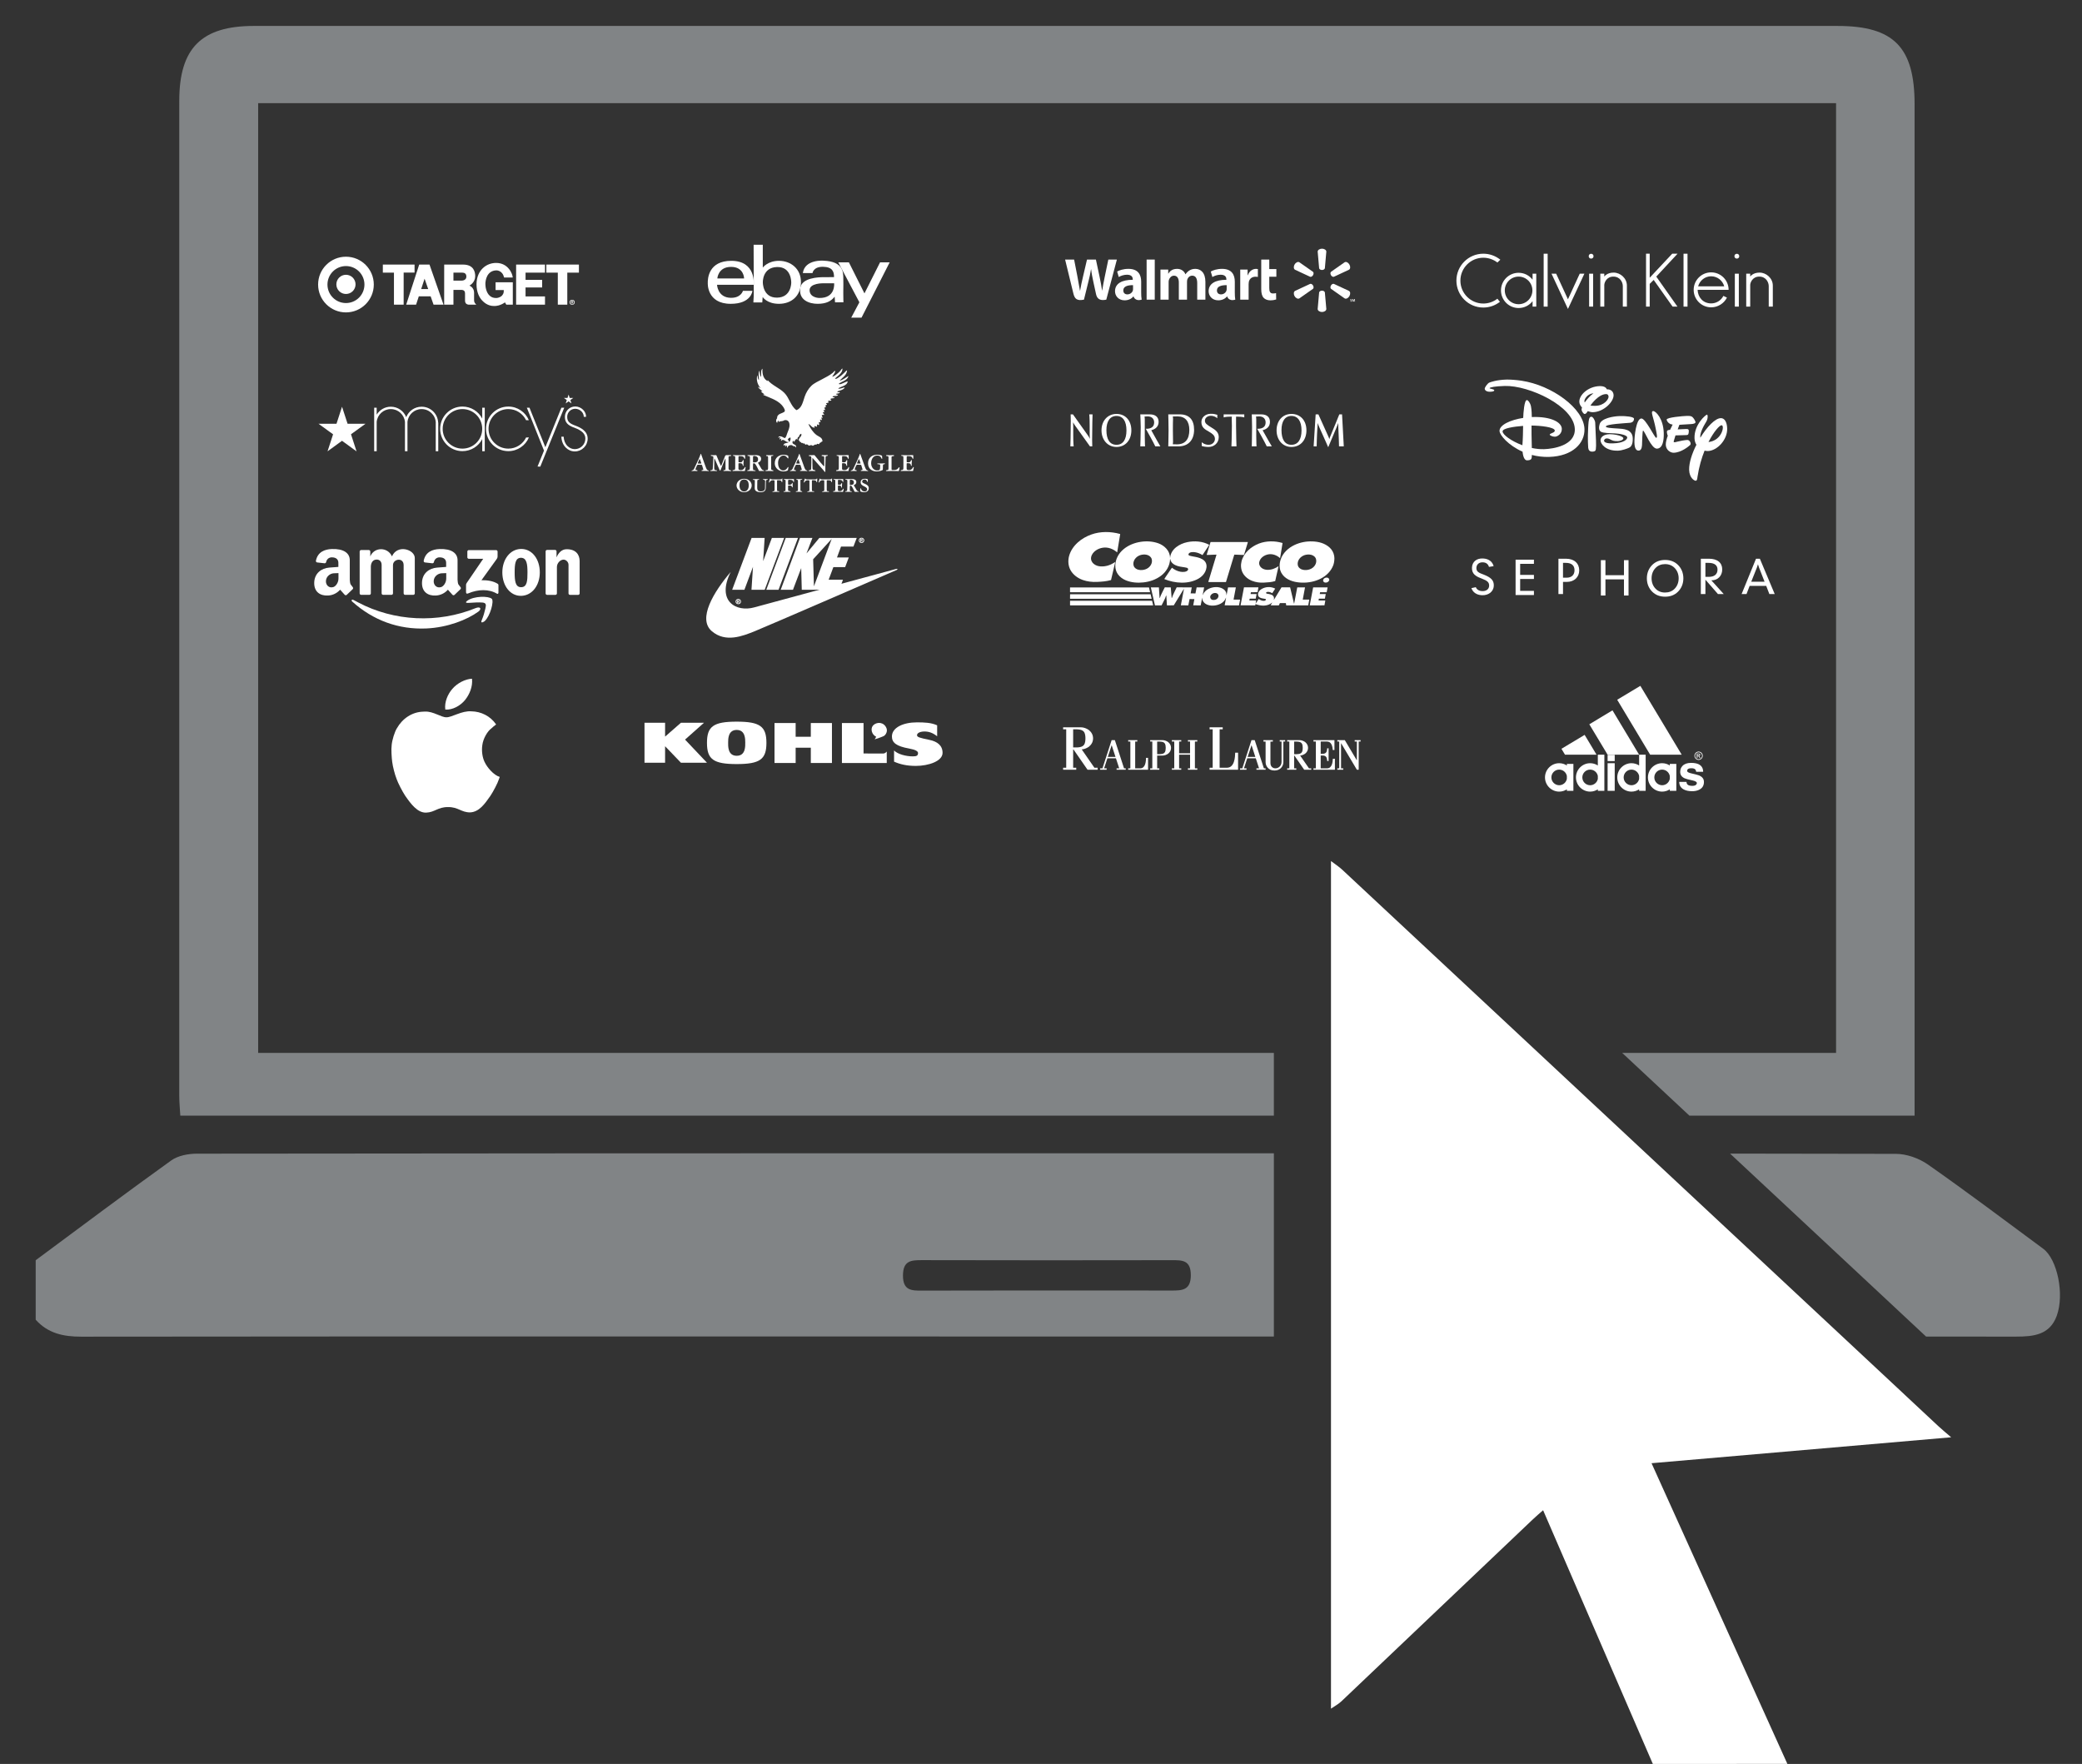 <?xml version="1.0" encoding="utf-8"?>
<!-- Generator: Adobe Illustrator 16.0.0, SVG Export Plug-In . SVG Version: 6.00 Build 0)  -->
<!DOCTYPE svg PUBLIC "-//W3C//DTD SVG 1.1//EN" "http://www.w3.org/Graphics/SVG/1.1/DTD/svg11.dtd">
<svg version="1.1" xmlns="http://www.w3.org/2000/svg" xmlns:xlink="http://www.w3.org/1999/xlink" x="0px" y="0px" width="525px"
	 height="444.765px" viewBox="0 0 525 444.765" enable-background="new 0 0 525 444.765" xml:space="preserve">
<rect x="0" y="0" width="525" height="444.765" fill="#333333" stroke="none"/>
<g id="Layer_1">
	<path fill-rule="evenodd" clip-rule="evenodd" fill="#818486" d="M321.222,265.484c-85.327,0-170.664,0-256.123,0
		c0-79.811,0-159.507,0-239.477c132.568,0,264.942,0,397.885,0c0,79.939,0,159.524,0,239.477c-17.979,0-35.953,0-53.929,0
		c5.65,5.274,11.302,10.548,16.952,15.822c18.916,0,37.84,0,56.776,0c0-2.279,0-3.929,0-5.579
		c-0.001-83.146-0.003-166.291,0.002-249.436c0.001-14.368-5.234-19.747-19.405-19.748C330.252,6.535,197.124,6.536,63.996,6.542
		c-13.203,0.001-18.788,5.621-18.789,18.85c-0.007,83.645-0.012,167.29-0.004,250.936c0,1.599,0.167,3.197,0.265,4.979
		c92.018,0,183.838,0,275.753,0V265.484z"/>
	<path fill="#FFFFFF" d="M335.622,217.11c0.959,0.731,1.987,1.389,2.864,2.207c50.14,46.783,100.265,93.582,150.395,140.373
		c0.795,0.741,1.644,1.428,3.126,2.711c-25.635,2.219-50.31,4.353-75.553,6.537c14.301,31.653,34.257,75.819,34.257,75.819
		l-33.928,0.007c0,0-13.764-31.816-27.671-63.969c-0.964,0.854-1.769,1.521-2.524,2.24c-16.102,15.309-32.193,30.625-48.311,45.917
		c-0.776,0.737-1.766,1.254-2.655,1.873C335.622,359.586,335.622,288.348,335.622,217.11z"/>
	<g>
		<path fill-rule="evenodd" clip-rule="evenodd" fill="#818486" d="M454.089,307.516l31.6,29.496c7.577,0.002,15.153,0,22.73,0.004
			c4.415,0.002,8.479-0.447,10.223-5.265c1.973-5.448,0.121-14.274-3.425-16.892c-9.646-7.121-19.221-14.344-29.041-21.216
			c-2.257-1.58-5.384-2.703-8.112-2.709c-13.937-0.028-27.873-0.047-41.81-0.064C442.198,296.419,448.145,301.967,454.089,307.516z"
			/>
		<path fill-rule="evenodd" clip-rule="evenodd" fill="#818486" d="M321.222,290.797c-22.208-0.003-44.415-0.003-66.623-0.003
			c-68.322-0.001-136.645,0.001-204.967,0.097c-2.177,0.004-4.759,0.492-6.464,1.715c-11.493,8.239-22.8,16.738-34.167,25.152
			c0,5,0,10,0,15c3.092,3.438,6.936,4.279,11.506,4.274c88.317-0.092,176.635-0.044,264.953-0.037c11.921,0.001,23.842,0,35.763,0
			V290.797z M295.463,325.401c-10.487-0.026-20.975-0.011-31.461-0.011c-10.486,0.015-20.973-0.008-31.46,0.03
			c-2.687,0.01-4.862-0.004-4.847-3.815c0.015-3.715,1.991-3.879,4.792-3.871c20.974,0.056,41.948,0.047,62.922,0.01
			c2.695-0.004,4.863-0.056,4.87,3.773C300.285,325.284,298.158,325.408,295.463,325.401z"/>
	</g>
</g>
<g id="Layer_2">
	<g>
		<g>
			<g>
				<path fill="#FFFFFF" d="M177.994,117.855c0.197,0.481,0.223,0.553,0.438,0.685c0.183,0.11,0.339,0.11,0.339,0.183
					c0,0.045-0.027,0.05-0.156,0.05c-0.223,0-0.373-0.026-0.83-0.026h-0.782c-0.059,0-0.099-0.005-0.099-0.09
					c0-0.073,0.061-0.105,0.17-0.117c0.15-0.015,0.275-0.054,0.275-0.17c0-0.065-0.041-0.144-0.067-0.234l-0.266-0.868
					c-0.013-0.047-0.032-0.067-0.175-0.067c-0.163,0-0.38-0.025-0.83-0.025c-0.164,0-0.223,0.084-0.327,0.347
					c-0.116,0.272-0.3,0.644-0.3,0.794c0,0.188,0.151,0.209,0.308,0.223c0.066,0.006,0.196,0.024,0.196,0.124
					c0,0.083-0.059,0.109-0.204,0.109c-0.077,0-0.208-0.026-0.449-0.026c-0.261,0-0.457,0.026-0.743,0.026
					c-0.066,0-0.112-0.004-0.112-0.05c0-0.112,0.183-0.085,0.346-0.183c0.131-0.078,0.229-0.191,0.287-0.313l1.116-2.387
					c0.255-0.542,0.412-1,0.562-1.397h0.08L177.994,117.855L177.994,117.855L177.994,117.855z M176.486,115.792
					c-0.012-0.031-0.038-0.031-0.052-0.031c-0.025,0-0.056,0.04-0.078,0.091l-0.357,0.81c-0.027,0.064-0.054,0.125-0.054,0.175
					c0,0.046,0.255,0.053,0.47,0.053c0.254,0,0.444,0,0.444-0.039c0-0.025-0.007-0.052-0.014-0.071L176.486,115.792L176.486,115.792
					z"/>
				<path fill="#FFFFFF" d="M181.63,117.15c0.064,0.15,0.143,0.292,0.19,0.292c0.059,0,0.169-0.312,0.103-0.155l0.848-2.14
					c0.125-0.315,0.183-0.392,0.477-0.392h1.004c0.119,0,0.13,0.027,0.13,0.098c0,0.066-0.025,0.112-0.292,0.138
					c-0.327,0.031-0.379,0.044-0.379,0.286v2.817c0,0.277,0.079,0.387,0.353,0.447c0.222,0.044,0.327,0.097,0.327,0.137
					c0,0.083-0.034,0.111-0.224,0.111c-0.163,0-0.521-0.041-0.756-0.041c-0.249,0-0.555,0.013-0.887,0.013
					c-0.079,0-0.104-0.005-0.104-0.09c0-0.085,0.077-0.119,0.254-0.13c0.234-0.022,0.268-0.099,0.268-0.177v-2.572
					c0-0.13-0.008-0.176-0.026-0.176c-0.034,0-0.098,0.132-0.189,0.366l-1.057,2.616c-0.021,0.053-0.045,0.06-0.092,0.06
					c-0.051,0-0.073-0.033-0.111-0.125l-1.124-2.573c-0.052-0.121-0.148-0.331-0.188-0.331c-0.031,0-0.031,0.038-0.031,0.066
					l-0.028,2.066c-0.007,0.641,0.059,0.753,0.282,0.779c0.357,0.038,0.417,0.051,0.417,0.149c0,0.083-0.053,0.083-0.203,0.083
					c-0.124,0-0.378-0.026-0.712-0.026c-0.286,0-0.436,0.026-0.601,0.026c-0.11,0-0.149-0.005-0.149-0.083
					c0-0.098,0.025-0.13,0.3-0.149c0.176-0.015,0.287-0.071,0.307-0.489l0.143-2.695c0.014-0.25-0.045-0.322-0.372-0.367
					c-0.26-0.041-0.275-0.072-0.275-0.15c0-0.058,0.015-0.097,0.139-0.097c0.11,0,0.372,0.039,0.542,0.039
					c0.21,0,0.372-0.027,0.438-0.027c0.261,0,0.279,0.018,0.308,0.077L181.63,117.15L181.63,117.15z"/>
				<path fill="#FFFFFF" d="M185.394,115.369c0-0.159,0-0.373-0.208-0.393c-0.333-0.032-0.36-0.057-0.36-0.129
					c0-0.079,0.027-0.092,0.132-0.092c0.281,0,0.575,0.027,1.371,0.027c0.417,0,0.86-0.027,1.42-0.027
					c0.132,0,0.145,0.013,0.145,0.542c0,0.247,0,0.398-0.098,0.398c-0.105,0-0.112-0.19-0.242-0.406
					c-0.117-0.197-0.483-0.286-1.037-0.286c-0.288,0-0.301,0.018-0.301,0.378v1.012c0,0.13,0.027,0.175,0.417,0.175
					c0.372,0,0.459-0.084,0.542-0.215c0.104-0.157,0.157-0.366,0.253-0.366c0.1,0,0.092,0.171,0.092,0.19
					c0,0.151-0.053,0.501-0.053,0.75c0,0.267,0.029,0.386,0.029,0.438c0,0.058-0.021,0.089-0.099,0.089
					c-0.078,0-0.091-0.024-0.162-0.333c-0.047-0.195-0.183-0.333-0.758-0.333c-0.241,0-0.267,0.034-0.267,0.197v1.253
					c0,0.24,0.313,0.286,0.613,0.286c0.274,0,0.364-0.045,0.496-0.118c0.455-0.254,0.455-0.652,0.605-0.652
					c0.084,0,0.084,0.064,0.084,0.124c0,0.091-0.079,0.347-0.104,0.504c-0.025,0.142-0.072,0.389-0.124,0.389
					c-0.56,0-0.809-0.025-1.062-0.025h-1.398c-0.32,0-0.412,0.025-0.464,0.025c-0.083,0-0.15-0.018-0.15-0.096
					c0-0.131,0.145-0.131,0.196-0.137c0.431-0.054,0.49-0.071,0.49-0.724L185.394,115.369L185.394,115.369z"/>
				<path fill="#FFFFFF" d="M189.107,115.284c0-0.196-0.111-0.28-0.229-0.293c-0.372-0.041-0.391-0.047-0.391-0.125
					c0-0.093,0.033-0.111,0.128-0.111c0.284,0,0.921,0.027,1.046,0.027c0.104,0,0.724-0.027,1.003-0.027
					c0.575,0,1.261,0.229,1.261,0.92c0,0.848-0.779,0.868-0.779,0.998c0,0.051,0.021,0.084,0.06,0.151l0.821,1.41
					c0.111,0.182,0.262,0.281,0.399,0.318c0.26,0.073,0.288,0.078,0.288,0.125c0,0.051-0.008,0.071-0.066,0.071h-1.156
					c-0.045,0-0.096-0.02-0.123-0.071c-0.119-0.244-0.249-0.489-0.288-0.569c-0.601-1.208-0.744-1.298-0.985-1.298
					c-0.196,0-0.221,0.025-0.221,0.541v0.724c0,0.333,0.057,0.451,0.187,0.465c0.38,0.038,0.444,0.065,0.444,0.143
					c0,0.072-0.033,0.09-0.104,0.09c-0.229,0-0.365-0.026-0.939-0.026h-0.895c-0.123,0-0.143-0.005-0.143-0.077
					c0-0.085,0.059-0.119,0.202-0.13c0.126-0.015,0.431-0.026,0.431-0.3c0-0.132,0.046-0.348,0.046-1.455L189.107,115.284
					L189.107,115.284L189.107,115.284z M189.879,116.463c0,0.126,0.031,0.138,0.116,0.138c0.58,0,1.162-0.032,1.162-0.82
					c0-0.706-0.64-0.815-1.053-0.815c-0.201,0-0.225,0.15-0.225,0.449V116.463L189.879,116.463z"/>
				<path fill="#FFFFFF" d="M193.682,115.357c0-0.27-0.046-0.354-0.313-0.367c-0.164-0.007-0.196-0.041-0.196-0.119
					c0-0.079,0.032-0.117,0.184-0.117c0.156,0,0.332,0.027,0.652,0.027c0.528,0,0.606-0.027,0.822-0.027
					c0.158,0,0.182,0.018,0.182,0.077c0,0.061-0.052,0.107-0.202,0.118c-0.331,0.026-0.358,0.066-0.358,0.314v2.872
					c0,0.337,0.118,0.351,0.353,0.404c0.137,0.031,0.215,0.051,0.215,0.156c0,0.059-0.012,0.077-0.15,0.077
					c-0.178,0-0.503-0.025-0.978-0.025c-0.375,0-0.576,0.025-0.758,0.025c-0.1,0-0.112-0.045-0.112-0.123
					c0-0.09,0.027-0.099,0.288-0.11c0.221-0.014,0.37-0.021,0.37-0.516V115.357L193.682,115.357z"/>
				<path fill="#FFFFFF" d="M195.366,116.83c0-1.592,1.252-2.167,2.225-2.167c0.503,0,1.146,0.151,1.177,0.34
					c0.014,0.084,0.039,0.443,0.039,0.502c0,0.047-0.012,0.079-0.082,0.079c-0.174,0-0.415-0.725-1.151-0.725
					c-0.696,0-1.377,0.736-1.377,1.847c0,1.689,0.992,1.913,1.295,1.913c0.85,0,1.11-0.875,1.252-0.875
					c0.045,0,0.07,0.061,0.07,0.111c0,0.071-0.088,0.516-0.118,0.65c-0.062,0.268-0.874,0.359-1.159,0.359
					C196.479,118.865,195.366,118.084,195.366,116.83L195.366,116.83z"/>
				<path fill="#FFFFFF" d="M202.824,117.855c0.198,0.481,0.223,0.553,0.439,0.685c0.181,0.11,0.338,0.11,0.338,0.183
					c0,0.045-0.025,0.05-0.157,0.05c-0.221,0-0.371-0.026-0.828-0.026h-0.782c-0.06,0-0.098-0.005-0.098-0.09
					c0-0.073,0.057-0.105,0.169-0.117c0.149-0.015,0.274-0.054,0.274-0.17c0-0.065-0.04-0.144-0.066-0.234l-0.266-0.868
					c-0.013-0.047-0.035-0.067-0.177-0.067c-0.165,0-0.378-0.025-0.829-0.025c-0.161,0-0.222,0.084-0.325,0.347
					c-0.12,0.272-0.302,0.644-0.302,0.794c0,0.188,0.151,0.209,0.307,0.223c0.065,0.006,0.196,0.024,0.196,0.124
					c0,0.083-0.059,0.109-0.201,0.109c-0.079,0-0.21-0.026-0.452-0.026c-0.259,0-0.457,0.026-0.743,0.026
					c-0.067,0-0.112-0.004-0.112-0.05c0-0.112,0.183-0.085,0.347-0.183c0.13-0.078,0.228-0.191,0.287-0.313l1.115-2.387
					c0.255-0.542,0.413-1,0.563-1.397h0.078L202.824,117.855L202.824,117.855L202.824,117.855z M201.316,115.792
					c-0.012-0.031-0.038-0.031-0.051-0.031c-0.025,0-0.059,0.04-0.078,0.091l-0.36,0.81c-0.026,0.064-0.052,0.125-0.052,0.175
					c0,0.046,0.255,0.053,0.469,0.053c0.256,0,0.445,0,0.445-0.039c0-0.025-0.006-0.052-0.014-0.071L201.316,115.792
					L201.316,115.792z"/>
				<path fill="#FFFFFF" d="M204.586,115.401c0-0.3-0.077-0.345-0.527-0.41c-0.092-0.015-0.104-0.026-0.104-0.119
					c0-0.044,0.012-0.09,0.104-0.09c0.926,0,1.068-0.009,1.318-0.027l1.579,1.931c0.482,0.588,0.712,0.77,0.802,0.861
					c0.027,0.028,0.038,0.035,0.051,0.035c0.02,0,0.035-0.014,0.035-0.027v-2.094c0-0.397-0.047-0.444-0.523-0.47
					c-0.117-0.006-0.136-0.032-0.136-0.113c0-0.077,0.019-0.135,0.169-0.135c0.151,0,0.398,0.024,0.605,0.024
					c0.353,0,0.536-0.024,0.641-0.024c0.104,0,0.149,0.024,0.149,0.104c0,0.066-0.011,0.078-0.357,0.144
					c-0.177,0.031-0.203,0.103-0.222,0.456c-0.034,0.632-0.051,1.371-0.051,2.121v1.297c0,0.105-0.035,0.132-0.074,0.132
					c-0.117,0-0.189-0.19-0.484-0.523l-2.661-2.989c-0.013-0.013-0.041-0.005-0.041,0.014v1.208c0,0.515,0.027,0.926,0.027,1.319
					c0,0.321,0.076,0.422,0.49,0.516c0.181,0.038,0.246,0.07,0.246,0.124c0,0.109-0.065,0.109-0.18,0.109
					c-0.236,0-0.465-0.026-0.708-0.026c-0.273,0-0.442,0.026-0.624,0.026c-0.111,0-0.196,0-0.196-0.096
					c0-0.071,0.077-0.125,0.267-0.137c0.242-0.022,0.353-0.06,0.359-0.419c0.007-0.36,0.044-1.343,0.044-1.422V115.401
					L204.586,115.401z"/>
			</g>
			<g>
				<path fill="#FFFFFF" d="M211.516,115.369c0-0.159,0-0.373-0.206-0.393c-0.336-0.032-0.361-0.057-0.361-0.129
					c0-0.079,0.025-0.092,0.13-0.092c0.281,0,0.573,0.027,1.373,0.027c0.417,0,0.859-0.027,1.421-0.027
					c0.131,0,0.145,0.013,0.145,0.542c0,0.247,0,0.398-0.099,0.398c-0.105,0-0.112-0.19-0.241-0.406
					c-0.118-0.197-0.483-0.286-1.039-0.286c-0.286,0-0.298,0.018-0.298,0.378v1.012c0,0.13,0.025,0.175,0.416,0.175
					c0.374,0,0.459-0.084,0.542-0.215c0.104-0.157,0.157-0.366,0.254-0.366c0.099,0,0.093,0.171,0.093,0.19
					c0,0.151-0.054,0.501-0.054,0.75c0,0.267,0.028,0.386,0.028,0.438c0,0.058-0.021,0.089-0.098,0.089
					c-0.079,0-0.092-0.024-0.164-0.333c-0.046-0.195-0.183-0.333-0.757-0.333c-0.241,0-0.269,0.034-0.269,0.197v1.253
					c0,0.24,0.314,0.286,0.615,0.286c0.274,0,0.364-0.045,0.496-0.118c0.456-0.254,0.456-0.652,0.607-0.652
					c0.084,0,0.084,0.064,0.084,0.124c0,0.091-0.079,0.347-0.104,0.504c-0.024,0.142-0.072,0.389-0.123,0.389
					c-0.562,0-0.809-0.025-1.064-0.025h-1.395c-0.32,0-0.412,0.025-0.465,0.025c-0.083,0-0.15-0.018-0.15-0.096
					c0-0.131,0.143-0.131,0.195-0.137c0.432-0.054,0.489-0.071,0.489-0.724V115.369L211.516,115.369z"/>
				<path fill="#FFFFFF" d="M218.146,117.855c0.196,0.481,0.223,0.553,0.438,0.685c0.183,0.11,0.34,0.11,0.34,0.183
					c0,0.045-0.028,0.05-0.158,0.05c-0.222,0-0.373-0.026-0.827-0.026h-0.785c-0.058,0-0.097-0.005-0.097-0.09
					c0-0.073,0.06-0.105,0.17-0.117c0.15-0.015,0.273-0.054,0.273-0.17c0-0.065-0.038-0.144-0.065-0.234l-0.268-0.868
					c-0.013-0.047-0.033-0.067-0.176-0.067c-0.163,0-0.379-0.025-0.828-0.025c-0.164,0-0.223,0.084-0.326,0.347
					c-0.118,0.272-0.301,0.644-0.301,0.794c0,0.188,0.15,0.209,0.307,0.223c0.064,0.006,0.196,0.024,0.196,0.124
					c0,0.083-0.06,0.109-0.202,0.109c-0.079,0-0.209-0.026-0.45-0.026c-0.261,0-0.458,0.026-0.746,0.026
					c-0.064,0-0.11-0.004-0.11-0.05c0-0.112,0.182-0.085,0.347-0.183c0.128-0.078,0.228-0.191,0.287-0.313l1.115-2.387
					c0.254-0.542,0.411-1,0.561-1.397h0.079L218.146,117.855L218.146,117.855L218.146,117.855z M216.641,115.792
					c-0.014-0.031-0.04-0.031-0.053-0.031c-0.026,0-0.059,0.04-0.077,0.091l-0.36,0.81c-0.026,0.064-0.053,0.125-0.053,0.175
					c0,0.046,0.255,0.053,0.472,0.053c0.252,0,0.441,0,0.441-0.039c0-0.025-0.006-0.052-0.012-0.071L216.641,115.792
					L216.641,115.792z"/>
				<path fill="#FFFFFF" d="M222.62,118.416c-0.005,0.169-0.83,0.449-1.55,0.449c-1.051,0-2.181-0.566-2.181-2.035
					c0-1.396,1.009-2.167,2.262-2.167c0.503,0,1.271,0.092,1.278,0.358c0.005,0.209,0.037,0.412,0.037,0.62
					c0,0.042-0.025,0.06-0.075,0.06c-0.057,0-0.068-0.013-0.156-0.202c-0.172-0.384-0.489-0.639-1.028-0.639
					c-0.944,0-1.538,0.828-1.538,1.964c0,1.147,0.842,1.794,1.425,1.794c0.732,0,0.856-0.072,0.856-1.107
					c0-0.334-0.017-0.426-0.316-0.445c-0.41-0.025-0.415-0.034-0.415-0.119c0-0.071,0.032-0.092,0.155-0.092h1.012
					c0.259,0,0.464-0.025,0.571-0.025c0.111,0,0.191,0,0.191,0.098c0,0.065-0.025,0.091-0.273,0.139
					c-0.18,0.03-0.23,0.084-0.235,0.403L222.62,118.416L222.62,118.416z"/>
				<path fill="#FFFFFF" d="M224.049,115.218c0-0.052-0.094-0.228-0.35-0.228c-0.227,0-0.259-0.065-0.259-0.131
					c0-0.072,0.041-0.104,0.117-0.104c0.289,0,0.575,0.027,0.863,0.027c0.287,0,0.573-0.027,0.86-0.027
					c0.137,0,0.183,0.012,0.183,0.123c0,0.047-0.041,0.098-0.144,0.113c-0.326,0.039-0.502,0.073-0.502,0.24v2.917
					c0,0.333,0.032,0.367,0.183,0.367h0.458c0.992,0,1.135-0.71,1.285-0.71c0.044,0,0.088,0.017,0.088,0.14
					c0,0.223-0.115,0.829-0.234,0.829c-0.506,0-1.416-0.026-1.878-0.026c-0.293,0-0.716,0.026-1.077,0.026
					c-0.168,0-0.234,0-0.234-0.109c0-0.104,0.203-0.112,0.419-0.149c0.2-0.034,0.221-0.068,0.221-0.785V115.218L224.049,115.218z"/>
				<path fill="#FFFFFF" d="M227.805,115.369c0-0.159,0-0.373-0.208-0.393c-0.333-0.032-0.358-0.057-0.358-0.129
					c0-0.079,0.025-0.092,0.129-0.092c0.281,0,0.577,0.027,1.373,0.027c0.416,0,0.86-0.027,1.421-0.027
					c0.13,0,0.144,0.013,0.144,0.542c0,0.247,0,0.398-0.098,0.398c-0.104,0-0.112-0.19-0.244-0.406
					c-0.117-0.197-0.481-0.286-1.035-0.286c-0.287,0-0.299,0.018-0.299,0.378v1.012c0,0.13,0.025,0.175,0.417,0.175
					c0.371,0,0.456-0.084,0.54-0.215c0.104-0.157,0.158-0.366,0.256-0.366c0.097,0,0.091,0.171,0.091,0.19
					c0,0.151-0.052,0.501-0.052,0.75c0,0.267,0.025,0.386,0.025,0.438c0,0.058-0.02,0.089-0.1,0.089
					c-0.076,0-0.088-0.024-0.161-0.333c-0.045-0.195-0.183-0.333-0.756-0.333c-0.243,0-0.267,0.034-0.267,0.197v1.253
					c0,0.24,0.313,0.286,0.612,0.286c0.275,0,0.365-0.045,0.496-0.118c0.458-0.254,0.458-0.652,0.607-0.652
					c0.083,0,0.083,0.064,0.083,0.124c0,0.091-0.077,0.347-0.104,0.504c-0.026,0.142-0.072,0.389-0.124,0.389
					c-0.561,0-0.81-0.025-1.062-0.025h-1.397c-0.32,0-0.413,0.025-0.463,0.025c-0.085,0-0.151-0.018-0.151-0.096
					c0-0.131,0.143-0.131,0.196-0.137c0.431-0.054,0.488-0.071,0.488-0.724V115.369L227.805,115.369z"/>
			</g>
		</g>
		<g>
			<path fill="#FFFFFF" d="M187.638,120.716c1.145,0,1.907,0.817,1.907,1.692c0,0.874-0.762,1.693-1.907,1.693
				s-1.909-0.82-1.909-1.693C185.729,121.534,186.492,120.716,187.638,120.716L187.638,120.716L187.638,120.716z M187.638,123.921
				c0.683,0,1.168-0.567,1.168-1.513c0-1.084-0.485-1.513-1.168-1.513c-0.684,0-1.168,0.429-1.168,1.513
				C186.469,123.354,186.954,123.921,187.638,123.921L187.638,123.921z"/>
			<path fill="#FFFFFF" d="M190.34,121.247c0.006-0.159-0.02-0.237-0.162-0.237c-0.325,0-0.329-0.026-0.329-0.09
				c0-0.104,0.088-0.11,0.184-0.11h1.287c0.096,0,0.11,0.026,0.11,0.095c0,0.054-0.014,0.063-0.178,0.072
				c-0.257,0.006-0.29,0.022-0.294,0.47l-0.021,1.402c-0.017,0.884,0.347,1.052,0.937,1.052c0.524,0,1.024-0.2,1.034-0.787
				l0.026-1.772c0.007-0.194-0.016-0.28-0.353-0.364c-0.162-0.04-0.189-0.052-0.189-0.099c0-0.053,0.023-0.089,0.102-0.089
				c0.074,0,0.167,0.021,0.252,0.021h0.81c0.042,0,0.042,0.038,0.042,0.059c0,0.064-0.012,0.069-0.17,0.109
				c-0.225,0.065-0.293,0.126-0.3,0.364l-0.031,1.675c-0.016,0.748-0.446,1.084-1.324,1.084c-0.437,0-1.478-0.113-1.462-0.983
				L190.34,121.247L190.34,121.247z"/>
			<path fill="#FFFFFF" d="M196.75,120.883c0.504,0,0.331-0.242,0.473-0.242c0.042,0,0.063,0.033,0.063,0.149
				c0,0.756-0.033,0.81-0.102,0.81c-0.04,0-0.062-0.033-0.079-0.084c-0.078-0.337-0.183-0.432-0.915-0.432
				c-0.221,0-0.25,0.021-0.25,0.126v2.262c0,0.255,0.025,0.367,0.174,0.367c0.308,0,0.397,0.042,0.397,0.11
				c0,0.075-0.052,0.078-0.152,0.078c-0.163,0-0.551-0.02-0.714-0.02c-0.253,0-0.51,0.04-0.762,0.04
				c-0.107,0-0.117-0.022-0.117-0.066c0-0.116,0.273-0.07,0.431-0.142c0.059-0.026,0.121-0.21,0.121-0.3v-2.15
				c0-0.285-0.009-0.293-0.405-0.305c-0.761-0.021-0.783,0.579-0.956,0.579c-0.062,0-0.074-0.027-0.074-0.06
				c0-0.131,0.14-0.477,0.236-0.767c0.047-0.141,0.068-0.163,0.128-0.163c0.14,0-0.056,0.209,0.513,0.209H196.75L196.75,120.883z"/>
			<path fill="#FFFFFF" d="M198.722,122.099c0,0.095,0.037,0.13,0.209,0.13c0.52,0,0.646-0.104,0.698-0.204
				c0.079-0.152,0.085-0.269,0.159-0.269c0.079,0,0.095,0.011,0.095,0.647c0,0.479-0.007,0.498-0.091,0.498
				c-0.058,0-0.077-0.094-0.115-0.2c-0.051-0.15-0.131-0.293-0.625-0.293c-0.305,0-0.331,0.021-0.331,0.194v0.876
				c0,0.27,0.067,0.306,0.409,0.359c0.2,0.031,0.209,0.057,0.209,0.11c0,0.068-0.015,0.079-0.141,0.079
				c-0.257,0-0.51-0.02-0.767-0.02c-0.247,0-0.5,0.02-0.748,0.02c-0.067,0-0.087-0.031-0.087-0.087c0-0.075,0.035-0.09,0.33-0.101
				c0.074-0.005,0.141-0.026,0.141-0.223c0-0.786,0.032-1.58,0.032-2.369c0-0.201-0.063-0.264-0.216-0.27
				c-0.204-0.005-0.21-0.035-0.21-0.094c0-0.073,0.049-0.094,0.2-0.094c0.263,0,0.52,0.021,0.758,0.021
				c0.299,0,1.113-0.021,1.344-0.021c0.207,0,0.244,0.005,0.244,0.248c0,0.535-0.01,0.539-0.09,0.539
				c-0.068,0-0.073-0.182-0.146-0.309c-0.153-0.264-0.668-0.29-0.878-0.29c-0.332,0-0.383,0.016-0.383,0.347V122.099
				L198.722,122.099z"/>
			<path fill="#FFFFFF" d="M201.214,121.273c0-0.216-0.038-0.285-0.253-0.295c-0.13-0.005-0.157-0.03-0.157-0.094
				c0-0.062,0.027-0.093,0.147-0.093c0.127,0,0.27,0.021,0.524,0.021c0.427,0,0.49-0.021,0.663-0.021
				c0.126,0,0.148,0.015,0.148,0.062c0,0.048-0.042,0.086-0.163,0.096c-0.268,0.021-0.29,0.052-0.29,0.251v2.312
				c0,0.275,0.094,0.286,0.283,0.329c0.112,0.026,0.174,0.042,0.174,0.126c0,0.047-0.01,0.062-0.12,0.062
				c-0.144,0-0.406-0.02-0.79-0.02c-0.3,0-0.464,0.02-0.609,0.02c-0.079,0-0.089-0.038-0.089-0.098c0-0.074,0.021-0.079,0.23-0.089
				c0.179-0.01,0.301-0.016,0.301-0.415V121.273L201.214,121.273z"/>
			<path fill="#FFFFFF" d="M205.539,120.883c0.504,0,0.331-0.242,0.474-0.242c0.041,0,0.063,0.033,0.063,0.149
				c0,0.756-0.033,0.81-0.101,0.81c-0.041,0-0.064-0.033-0.079-0.084c-0.079-0.337-0.185-0.432-0.915-0.432
				c-0.22,0-0.252,0.021-0.252,0.126v2.262c0,0.255,0.027,0.367,0.175,0.367c0.309,0,0.399,0.042,0.399,0.11
				c0,0.075-0.052,0.078-0.151,0.078c-0.164,0-0.553-0.02-0.715-0.02c-0.252,0-0.51,0.04-0.763,0.04
				c-0.105,0-0.116-0.022-0.116-0.066c0-0.116,0.275-0.07,0.431-0.142c0.059-0.026,0.12-0.21,0.12-0.3v-2.15
				c0-0.285-0.009-0.293-0.403-0.305c-0.762-0.021-0.784,0.579-0.957,0.579c-0.064,0-0.074-0.027-0.074-0.06
				c0-0.131,0.142-0.477,0.236-0.767c0.047-0.141,0.069-0.163,0.126-0.163c0.142,0-0.053,0.209,0.514,0.209H205.539L205.539,120.883
				z"/>
			<path fill="#FFFFFF" d="M209.281,120.883c0.506,0,0.332-0.242,0.474-0.242c0.042,0,0.065,0.033,0.065,0.149
				c0,0.756-0.033,0.81-0.103,0.81c-0.042,0-0.063-0.033-0.078-0.084c-0.08-0.337-0.184-0.432-0.915-0.432
				c-0.223,0-0.252,0.021-0.252,0.126v2.262c0,0.255,0.025,0.367,0.172,0.367c0.309,0,0.4,0.042,0.4,0.11
				c0,0.075-0.053,0.078-0.154,0.078c-0.163,0-0.551-0.02-0.714-0.02c-0.251,0-0.508,0.04-0.762,0.04
				c-0.105,0-0.115-0.022-0.115-0.066c0-0.116,0.272-0.07,0.429-0.142c0.058-0.026,0.122-0.21,0.122-0.3v-2.15
				c0-0.285-0.012-0.293-0.405-0.305c-0.764-0.021-0.784,0.579-0.957,0.579c-0.062,0-0.073-0.027-0.073-0.06
				c0-0.131,0.143-0.477,0.236-0.767c0.047-0.141,0.068-0.163,0.127-0.163c0.14,0-0.054,0.209,0.514,0.209H209.281L209.281,120.883z
				"/>
			<path fill="#FFFFFF" d="M210.634,121.284c0-0.127,0-0.3-0.168-0.315c-0.27-0.026-0.291-0.049-0.291-0.106
				c0-0.063,0.021-0.073,0.105-0.073c0.227,0,0.464,0.021,1.104,0.021c0.336,0,0.695-0.021,1.147-0.021
				c0.104,0,0.114,0.01,0.114,0.435c0,0.199,0,0.321-0.079,0.321c-0.083,0-0.088-0.152-0.192-0.327
				c-0.097-0.157-0.39-0.231-0.838-0.231c-0.231,0-0.242,0.016-0.242,0.306v0.815c0,0.105,0.02,0.142,0.336,0.142
				c0.301,0,0.368-0.068,0.437-0.173c0.085-0.126,0.125-0.295,0.204-0.295c0.078,0,0.073,0.138,0.073,0.153
				c0,0.12-0.041,0.405-0.041,0.604c0,0.216,0.022,0.309,0.022,0.353c0,0.047-0.018,0.074-0.081,0.074
				c-0.063,0-0.074-0.023-0.132-0.27c-0.035-0.157-0.146-0.268-0.608-0.268c-0.195,0-0.216,0.027-0.216,0.158v1.009
				c0,0.194,0.253,0.232,0.493,0.232c0.222,0,0.297-0.038,0.4-0.095c0.369-0.206,0.369-0.527,0.489-0.527
				c0.07,0,0.07,0.054,0.07,0.102c0,0.073-0.065,0.276-0.084,0.403c-0.022,0.118-0.059,0.316-0.101,0.316
				c-0.452,0-0.651-0.02-0.857-0.02h-1.122c-0.261,0-0.333,0.02-0.375,0.02c-0.066,0-0.121-0.015-0.121-0.078
				c0-0.104,0.115-0.104,0.156-0.11c0.347-0.042,0.396-0.06,0.396-0.584V121.284L210.634,121.284z"/>
			<path fill="#FFFFFF" d="M213.663,121.216c0-0.159-0.092-0.228-0.186-0.238c-0.299-0.03-0.316-0.035-0.316-0.099
				c0-0.074,0.026-0.089,0.107-0.089c0.225,0,0.741,0.021,0.84,0.021c0.083,0,0.583-0.021,0.809-0.021
				c0.462,0,1.015,0.183,1.015,0.739c0,0.685-0.625,0.699-0.625,0.806c0,0.042,0.016,0.068,0.05,0.121l0.661,1.136
				c0.09,0.145,0.21,0.226,0.322,0.257c0.209,0.057,0.229,0.061,0.229,0.099c0,0.04-0.004,0.059-0.051,0.059h-0.932
				c-0.036,0-0.078-0.019-0.1-0.059c-0.095-0.195-0.198-0.394-0.231-0.457c-0.481-0.972-0.599-1.046-0.793-1.046
				c-0.158,0-0.179,0.021-0.179,0.438v0.583c0,0.268,0.048,0.364,0.152,0.373c0.304,0.03,0.359,0.053,0.359,0.116
				c0,0.058-0.027,0.072-0.085,0.072c-0.185,0-0.295-0.02-0.757-0.02h-0.72c-0.1,0-0.116-0.005-0.116-0.064
				c0-0.067,0.046-0.093,0.164-0.104c0.101-0.009,0.347-0.02,0.347-0.242c0-0.104,0.038-0.277,0.038-1.171V121.216L213.663,121.216
				L213.663,121.216z M214.281,122.169c0,0.099,0.027,0.11,0.095,0.11c0.467,0,0.938-0.028,0.938-0.663
				c0-0.569-0.517-0.657-0.849-0.657c-0.163,0-0.185,0.12-0.185,0.361V122.169L214.281,122.169z"/>
			<path fill="#FFFFFF" d="M218.83,121.447c0,0.057-0.021,0.082-0.067,0.082c-0.133,0-0.117-0.624-0.748-0.624
				c-0.472,0-0.61,0.305-0.61,0.547c0,0.583,1.667,0.5,1.667,1.637c0,0.371-0.179,1.013-1.183,1.013
				c-0.458,0-0.983-0.113-0.983-0.336c0-0.237,0.005-0.664,0.125-0.664c0.124,0,0.069,0.252,0.254,0.48
				c0.126,0.156,0.42,0.329,0.742,0.329c0.441,0,0.635-0.267,0.635-0.541c0-0.804-1.636-0.668-1.636-1.767
				c0-0.536,0.354-0.887,1.094-0.887c0.379,0,0.709,0.074,0.709,0.216L218.83,121.447L218.83,121.447z"/>
		</g>
		<g>
			<path fill="#FFFFFF" d="M191.007,94.637c0.082,0.432,0.045,0.984,0.371,1.174c0.003-0.599-0.257-1.897,0.154-2.35
				c0.032,0.629,0.076,1.244,0.402,1.577c0.037-0.652-0.167-1.733,0.34-2.072c-0.123,1.494,0.317,2.637,1.298,3.124
				c0.044-0.007-0.029-0.154,0-0.248c1.188,1.374,2.943,1.954,4.206,3.216c1.253,1.254,1.569,3.247,3.029,4.359
				c1.381-0.479,1.626-2.016,2.103-3.4c0.346-1.006,0.921-1.989,1.67-2.721c0.747-0.731,1.83-1.18,2.72-1.669
				c0.919-0.506,1.919-0.971,2.721-1.639c0.178-0.149,0.278-0.408,0.587-0.495c-0.018,0.623-0.527,1.018-0.773,1.515
				c0.56-0.134,1-0.542,1.423-0.896c0.223-0.188,0.429-0.37,0.617-0.587c0.18-0.207,0.298-0.486,0.557-0.619
				c0.024,0.75-0.445,1.249-0.866,1.669c-0.326,0.326-0.756,0.563-1.021,0.928c0.339,0.109,0.65-0.151,0.897-0.309
				c0.541-0.346,0.994-0.757,1.453-1.206c0.223-0.219,0.426-0.498,0.71-0.619c-0.096,1.284-1.211,1.818-1.886,2.628
				c0.818-0.183,1.599-0.833,2.227-1.206c-0.281,1.214-1.681,1.308-2.474,2.01c0.403,0.21,0.833-0.075,1.175-0.216
				c0.379-0.157,0.729-0.353,1.112-0.433c-0.132,1.145-1.598,1.225-2.411,1.793c0.515,0.221,1.128-0.22,1.669-0.278
				c-0.133,0.354-0.491,0.525-0.834,0.68c-0.354,0.159-0.792,0.163-1.051,0.433c0.082,0.244,0.446,0.065,0.649,0.062
				c-0.036,0.468-0.691,0.319-1.02,0.495c0.093,0.165,0.366,0.149,0.557,0.217c-0.14,0.489-1.164,0.093-1.392,0.495
				c0.067,0.18,0.389,0.106,0.557,0.186c-0.161,0.333-0.922,0.068-1.082,0.402c0.003,0.153,0.26,0.213,0.247,0.278
				c-0.104,0.277-0.797-0.034-0.866,0.279c0.014,0.119,0.139,0.129,0.216,0.185c-0.064,0.277-0.529,0.152-0.681,0.34
				c-0.038,0.179,0.186,0.131,0.217,0.155c0,0.279-0.308,0.249-0.402,0.433c-0.03,0.205,0.178,0.172,0.154,0.371
				c-0.141,0.029-0.367-0.019-0.402,0.185c0.037,0.191,0.208,0.246,0.156,0.526c-0.173-0.036-0.336-0.021-0.402,0.124
				c0.038,0.178,0.279,0.153,0.215,0.433c-0.145-0.042-0.35-0.043-0.371,0.124c0.048,0.241,0.366,0.212,0.31,0.557
				c-0.233-0.075-0.509-0.019-0.587,0.155c0.049,0.208,0.25,0.266,0.216,0.556c-0.083,0.06-0.185-0.123-0.309-0.031
				c-0.035,0.166,0.224,0.38,0.093,0.649c-0.157-0.029-0.184-0.188-0.402-0.155c-0.092,0.234,0.174,0.415,0.062,0.681
				c-0.078,0.031-0.279-0.148-0.401,0c0.007,0.251,0.125,0.391,0.093,0.68c-0.263,0.037-0.336-0.118-0.526-0.154
				c-0.088,0.149,0.072,0.417-0.031,0.587c-0.145,0.034-0.442-0.284-0.649-0.092c-0.072,0.208,0.162,0.232,0.094,0.34
				c-0.868,0.021-0.936-0.755-1.608-0.928c0.559,1.143,1.14,2.074,2.072,2.783c0.536,0.409,1.521,0.6,1.484,1.608
				c-0.322,0.007-0.321,0.338-0.649,0.34c-0.101,0.096-0.113,0.279-0.248,0.34c-0.166,0.011-0.255-0.055-0.371-0.093
				c-0.165,0.02-0.181,0.19-0.309,0.248c-0.376-0.213-0.556,0.224-0.836,0.247c-0.142,0.012-0.228-0.131-0.401-0.154
				c-0.193-0.026-0.401,0.142-0.558,0.124c-0.25-0.028-0.45-0.533-0.865-0.216c-0.187-0.041-0.178-0.276-0.341-0.34
				c-0.112-0.021-0.118,0.066-0.215,0.061c-0.127-0.077-0.239-0.272-0.464-0.154c-0.15-0.084-0.167-0.371-0.433-0.247
				c-0.042-0.082-0.037-0.211-0.062-0.31c-0.054-0.092-0.191,0.044-0.216-0.031c-0.149-0.766,0.919-1.048,0.618-1.762
				c-0.375,0.13-0.556,0.454-0.618,0.897c-0.118,0.015-0.097-0.11-0.155-0.156c-0.12,0.231-0.21,0.491-0.217,0.835
				c-0.1-0.065-0.139-0.191-0.186-0.309c-0.27,0.204-0.472,0.477-0.587,0.835c-0.093-0.072-0.049-0.281-0.186-0.31
				c-0.303,0.072-0.308,0.454-0.216,0.619c0.187,0.334,1.226,0.421,0.742,1.082c-0.063-0.112-0.083-0.268-0.186-0.34
				c-0.322,0.085-0.564-0.122-0.741-0.279c-0.63-0.042-1.038,0.138-1.083,0.68c-0.17-0.065-0.252-0.413-0.123-0.587
				c-0.207,0.01-0.331,0.103-0.371,0.278c-0.176-0.076-0.163-0.319-0.062-0.463c-0.241-0.029-0.292,0.276-0.433,0.247
				c-0.196-0.63,0.684-0.66,1.175-0.804c-0.053-0.202-0.225-0.111-0.402-0.186c-0.422-0.177-1.031-0.832-1.36-0.248
				c-0.181-0.124-0.058-0.432,0.062-0.525c-0.291-0.074-0.417,0.179-0.526,0.186c-0.015-0.253,0.104-0.37,0.217-0.495
				c-0.152-0.111-0.406-0.007-0.556,0.062c0.16-0.55,0.688-0.368,1.112-0.186c0.156,0.067,0.385,0.264,0.557,0.247
				c0.277-0.027,0.483-0.802,0.618-1.206c0.236-0.703,0.657-1.315,0.557-2.288c-0.078-0.758-0.612-1.19-1.36-0.958
				c-0.079,0.024-0.136,0.09-0.216,0.123c-0.346,0.142-0.876,0.032-1.144,0.31c-0.111-0.114,0.107-0.271-0.031-0.341
				c-0.245,0.055-0.299,0.299-0.34,0.557c-0.342-0.208-0.352-0.906-0.031-1.144c-0.03-0.471,0.137-0.723,0.433-0.958
				c0.435-0.347,1.44-0.495,1.515-0.896c0.092-0.493-0.607-1.333-0.835-1.577c-1.172-1.257-3.098-1.807-4.7-2.535
				c0.091-0.064,0.298-0.011,0.402-0.062c-0.263-0.313-0.718-0.436-0.896-0.834c0.136,0.008,0.238,0.049,0.401,0.031
				c-0.283-0.335-0.915-0.59-1.113-1.113c0.198-0.002,0.396,0.263,0.648,0.309c-0.516-0.493-0.955-1.41-0.958-2.381
				C190.852,95.218,190.859,94.832,191.007,94.637z M198.613,110.838c0.231,0.099,0.276,0.383,0.371,0.618
				c0.257-0.222,0.467-0.64,0.341-1.144C198.944,110.345,198.792,110.605,198.613,110.838z"/>
		</g>
	</g>
	<g>
		<g>
			<g>
				<path fill="#FFFFFF" d="M184.402,65.765c-5.734,0-5.958,4.464-5.929,5.623c0,0-0.28,5.219,5.789,5.219
					c5.215,0,5.472-3.274,5.472-3.274l-2.399,0.004c0,0-0.467,1.805-3.063,1.756c-3.336-0.062-3.466-3.294-3.466-3.294h9.243
					C190.049,71.799,190.75,65.767,184.402,65.765z M180.883,70.216c0,0,0.164-2.923,3.463-2.924
					c3.287-0.001,3.287,2.924,3.287,2.924H180.883z"/>
			</g>
		</g>
		<g>
			<g>
				<path fill="#FFFFFF" d="M196.469,65.765c-2.883-0.016-4.124,1.708-4.124,1.708v-5.768h-2.312l0.039,12.188
					c0,0-0.014,1.42-0.102,2.358h2.245l0.097-1.369c0,0,1.047,1.723,4.108,1.723s5.478-1.885,5.542-5.38
					C202.026,67.731,199.353,65.782,196.469,65.765z M195.939,75.048c-3.642,0.046-3.582-3.862-3.582-3.862
					s-0.133-3.762,3.576-3.859c3.708-0.096,3.588,3.938,3.588,3.938S199.581,75.003,195.939,75.048z"/>
			</g>
		</g>
		<g>
			<g>
				<path fill="#FFFFFF" d="M212.644,73.847c0.005-1.577,0.052-2.984,0-3.978c-0.061-1.152,0.049-3.931-4.93-4.136
					c0,0-4.773-0.435-5.268,3.117h2.44c0,0,0.19-1.627,2.667-1.581c2.343,0.044,2.771,1.194,2.758,2.607c0,0-2.009,0.006-2.679,0.01
					c-1.208,0.005-5.437,0.139-5.831,2.714c-0.469,3.062,2.263,4.018,4.402,4.005c2.139-0.011,3.358-0.652,4.265-1.8l0.096,1.425
					l2.127-0.012C212.692,76.22,212.637,75.423,212.644,73.847z M206.602,75.133c0,0-2.316,0.002-2.453-1.849
					c-0.145-1.976,3.564-1.856,3.564-1.856l2.621-0.003C210.334,71.425,210.758,75.188,206.602,75.133z"/>
			</g>
		</g>
		<polygon fill="#FFFFFF" points="211.378,66.152 214.06,66.152 217.983,73.974 221.915,66.152 224.339,66.152 217.242,80.095 
			214.648,80.095 216.702,76.22 		"/>
	</g>
	<g>
		<path fill="#FFFFFF" d="M309.322,72.844c0,0.141-0.015,0.285-0.054,0.411c-0.157,0.525-0.702,0.971-1.385,0.971
			c-0.566,0-1.021-0.323-1.021-1.005c0-1.043,1.15-1.331,2.459-1.325V72.844L309.322,72.844z M311.37,71.026
			c0-1.721-0.734-3.235-3.218-3.235c-1.275,0-2.288,0.357-2.84,0.677l0.404,1.384c0.506-0.32,1.309-0.583,2.071-0.583
			c1.259-0.003,1.465,0.712,1.465,1.172v0.107c-2.746-0.003-4.482,0.948-4.482,2.885c0,1.184,0.886,2.292,2.421,2.292
			c0.944,0,1.736-0.376,2.211-0.98h0.046c0,0,0.314,1.311,2.041,0.811c-0.089-0.547-0.119-1.131-0.119-1.831V71.026L311.37,71.026z"
			/>
		<path fill="#FFFFFF" d="M268.579,65.449c0,0,1.794,7.354,2.082,8.545c0.334,1.396,0.936,1.907,2.672,1.562l1.121-4.56
			c0.283-1.133,0.474-1.939,0.658-3.092h0.031c0.128,1.164,0.311,1.963,0.545,3.097c0,0,0.455,2.069,0.689,3.156
			c0.234,1.086,0.885,1.771,2.587,1.399l2.671-10.107h-2.156l-0.911,4.369c-0.245,1.271-0.469,2.266-0.638,3.43h-0.031
			c-0.157-1.152-0.354-2.106-0.603-3.346l-0.95-4.454H274.1l-1.015,4.341c-0.288,1.32-0.557,2.386-0.728,3.509h-0.03
			c-0.177-1.059-0.411-2.397-0.662-3.674c0,0-0.604-3.105-0.815-4.175H268.579L268.579,65.449z"/>
		<path fill="#FFFFFF" d="M285.711,72.844c0,0.141-0.013,0.285-0.05,0.411c-0.16,0.525-0.705,0.971-1.387,0.971
			c-0.568,0-1.019-0.323-1.019-1.005c0-1.043,1.148-1.331,2.455-1.325V72.844L285.711,72.844z M287.762,71.026
			c0-1.721-0.735-3.235-3.219-3.235c-1.276,0-2.288,0.357-2.84,0.677l0.404,1.384c0.505-0.32,1.31-0.583,2.071-0.583
			c1.259-0.003,1.467,0.712,1.467,1.172v0.107c-2.748-0.003-4.481,0.948-4.481,2.885c0,1.184,0.882,2.292,2.418,2.292
			c0.945,0,1.736-0.376,2.211-0.98h0.045c0,0,0.315,1.311,2.045,0.811c-0.093-0.547-0.122-1.131-0.122-1.831L287.762,71.026
			L287.762,71.026z"/>
		<polygon fill="#FFFFFF" points="291.184,73.41 291.184,65.448 289.132,65.448 289.132,75.557 291.184,75.557 		"/>
		<path fill="#FFFFFF" d="M318.038,65.449v7.457c0,1.026,0.191,1.747,0.607,2.188c0.361,0.385,0.956,0.633,1.669,0.633
			c0.608,0,1.205-0.114,1.486-0.219l-0.025-1.604c-0.21,0.051-0.451,0.091-0.779,0.091c-0.7,0-0.935-0.445-0.935-1.371v-2.851h1.788
			v-1.935h-1.788v-2.39H318.038L318.038,65.449z"/>
		<path fill="#FFFFFF" d="M312.739,67.964v7.593h2.116v-3.889c0-0.209,0.014-0.393,0.046-0.561c0.157-0.813,0.779-1.333,1.676-1.333
			c0.244,0,0.421,0.025,0.608,0.053v-1.988c-0.158-0.033-0.266-0.047-0.465-0.047c-0.79,0-1.688,0.51-2.066,1.604h-0.059v-1.432
			L312.739,67.964L312.739,67.964z"/>
		<path fill="#FFFFFF" d="M292.622,67.964v7.593h2.062v-4.453c0-0.209,0.023-0.431,0.099-0.622c0.171-0.448,0.588-0.974,1.253-0.974
			c0.832,0,1.221,0.705,1.221,1.72v4.329h2.062V71.05c0-0.2,0.027-0.439,0.086-0.616c0.171-0.51,0.619-0.926,1.238-0.926
			c0.846,0,1.249,0.692,1.249,1.888v4.161h2.063v-4.473c0-2.359-1.198-3.292-2.55-3.292c-0.6,0-1.071,0.15-1.498,0.412
			c-0.359,0.221-0.682,0.534-0.962,0.946h-0.029c-0.328-0.819-1.094-1.358-2.095-1.358c-1.282,0-1.859,0.649-2.211,1.204h-0.03
			v-1.031H292.622L292.622,67.964z"/>
		<path fill="#FFFFFF" d="M333.357,68.075c0.371,0,0.681-0.195,0.723-0.447l0.369-4.174c0-0.412-0.485-0.75-1.092-0.75
			s-1.09,0.338-1.09,0.75l0.369,4.174c0.041,0.252,0.351,0.447,0.723,0.447H333.357L333.357,68.075z"/>
		<path fill="#FFFFFF" d="M331.102,69.378c0.187-0.323,0.172-0.688-0.025-0.848l-3.433-2.407c-0.354-0.207-0.892,0.042-1.193,0.569
			c-0.306,0.526-0.252,1.113,0.104,1.32l3.8,1.77c0.237,0.088,0.56-0.083,0.749-0.406L331.102,69.378L331.102,69.378z"/>
		<path fill="#FFFFFF" d="M335.614,69.376c0.188,0.323,0.511,0.494,0.748,0.406l3.8-1.77c0.357-0.207,0.408-0.794,0.104-1.32
			c-0.303-0.526-0.837-0.775-1.194-0.569l-3.432,2.407c-0.196,0.16-0.21,0.524-0.024,0.848L335.614,69.376L335.614,69.376z"/>
		<path fill="#FFFFFF" d="M333.357,73.287c0.371,0,0.681,0.194,0.723,0.446l0.369,4.176c0,0.412-0.485,0.75-1.092,0.75
			s-1.09-0.339-1.09-0.75l0.369-4.176c0.041-0.251,0.351-0.446,0.723-0.446H333.357L333.357,73.287z"/>
		<path fill="#FFFFFF" d="M335.614,71.986c0.188-0.324,0.511-0.494,0.748-0.404l3.8,1.768c0.357,0.207,0.408,0.793,0.104,1.32
			c-0.303,0.526-0.837,0.776-1.194,0.57l-3.432-2.407c-0.196-0.163-0.21-0.527-0.024-0.849L335.614,71.986L335.614,71.986z"/>
		<path fill="#FFFFFF" d="M331.102,71.985c0.187,0.322,0.172,0.687-0.025,0.849l-3.433,2.405c-0.354,0.206-0.892-0.042-1.193-0.568
			c-0.306-0.526-0.252-1.113,0.104-1.321l3.8-1.767c0.237-0.09,0.56,0.079,0.749,0.403L331.102,71.985L331.102,71.985z"/>
		<path fill="#FFFFFF" d="M340.511,75.923c0.038,0.022,0.097,0.042,0.156,0.042c0.076,0,0.118-0.035,0.118-0.088
			c0-0.05-0.033-0.079-0.116-0.107c-0.106-0.04-0.174-0.096-0.174-0.189c0-0.106,0.087-0.188,0.229-0.188
			c0.068,0,0.122,0.016,0.156,0.034l-0.03,0.096c-0.023-0.013-0.067-0.032-0.128-0.032c-0.076,0-0.107,0.041-0.107,0.078
			c0,0.052,0.037,0.074,0.123,0.106c0.112,0.042,0.167,0.1,0.167,0.192c0,0.104-0.078,0.195-0.244,0.195
			c-0.07,0-0.141-0.019-0.176-0.041L340.511,75.923L340.511,75.923z"/>
		<path fill="#FFFFFF" d="M341.561,75.788c-0.004-0.083-0.01-0.184-0.01-0.271h-0.001c-0.021,0.079-0.048,0.167-0.077,0.248
			l-0.094,0.281h-0.091l-0.086-0.277c-0.025-0.083-0.049-0.171-0.064-0.252h-0.005c-0.002,0.084-0.008,0.187-0.011,0.277
			l-0.014,0.259h-0.111l0.043-0.647h0.155l0.084,0.261c0.024,0.075,0.044,0.152,0.061,0.224h0.004
			c0.016-0.069,0.039-0.15,0.064-0.225l0.089-0.26h0.154l0.038,0.647h-0.117L341.561,75.788L341.561,75.788z"/>
	</g>
	<g>
		<path fill="#FFFFFF" d="M427.799,191.465c0.17,0.097,0.337,0.139,0.52,0.139c0,0,0,0,0.006,0c0.181,0,0.349-0.042,0.518-0.139
			c0.17-0.09,0.297-0.218,0.387-0.386c0.097-0.169,0.138-0.345,0.138-0.519c0-0.188-0.041-0.362-0.138-0.53
			c-0.09-0.169-0.224-0.296-0.393-0.387c-0.169-0.09-0.338-0.14-0.512-0.14c-0.006,0-0.006,0-0.006,0
			c-0.175,0.007-0.344,0.05-0.514,0.14c-0.168,0.091-0.295,0.218-0.391,0.387c-0.098,0.168-0.139,0.343-0.139,0.53
			c0,0.174,0.041,0.35,0.139,0.519C427.504,191.247,427.629,191.375,427.799,191.465L427.799,191.465L427.799,191.465
			L427.799,191.465z M427.563,190.121c0.079-0.14,0.187-0.25,0.326-0.327c0.139-0.073,0.283-0.114,0.429-0.114c0,0,0,0,0.006,0
			c0.144,0,0.29,0.042,0.429,0.114c0.138,0.077,0.246,0.188,0.324,0.327c0.079,0.138,0.116,0.281,0.116,0.438
			c0,0.15-0.037,0.296-0.116,0.435c-0.072,0.133-0.18,0.241-0.318,0.319c-0.14,0.079-0.284,0.114-0.435,0.114
			c-0.006,0-0.006,0-0.006,0c-0.152,0-0.295-0.035-0.435-0.114c-0.14-0.078-0.247-0.187-0.32-0.319
			c-0.077-0.139-0.12-0.284-0.12-0.435C427.443,190.402,427.486,190.259,427.563,190.121L427.563,190.121L427.563,190.121
			L427.563,190.121z"/>
		<path fill="#FFFFFF" d="M428.041,190.656h0.108l0,0c0.067,0,0.115,0.013,0.145,0.043c0.012,0.006,0.019,0.011,0.024,0.019
			c0.048,0.042,0.103,0.126,0.168,0.241l0,0l0.103,0.181h0.218l-0.134-0.225l0,0c-0.065-0.103-0.125-0.181-0.168-0.221
			c-0.023-0.025-0.054-0.044-0.097-0.061c0.097-0.007,0.175-0.043,0.234-0.104c0.061-0.061,0.091-0.133,0.091-0.218
			c0-0.06-0.018-0.114-0.054-0.162c-0.037-0.055-0.084-0.09-0.145-0.109c-0.049-0.018-0.12-0.029-0.217-0.029
			c-0.018,0-0.043-0.007-0.067-0.007l0,0h-0.392v1.135h0.182V190.656L428.041,190.656L428.041,190.656z M428.041,190.162h0.21l0,0
			c0.024,0,0.05,0,0.067,0c0.053,0.006,0.09,0.012,0.113,0.019c0.036,0.012,0.061,0.029,0.08,0.06
			c0.017,0.023,0.022,0.054,0.022,0.091c0,0.048-0.018,0.091-0.053,0.121c-0.03,0.029-0.086,0.042-0.163,0.048
			c-0.013,0-0.037,0-0.054,0l0,0h-0.224V190.162L428.041,190.162L428.041,190.162z"/>
		<polygon fill="#FFFFFF" points="400.957,190.289 402.585,190.289 400.957,187.575 399.582,185.291 393.738,188.8 394.63,190.289 
			400.957,190.289 		"/>
		<polygon fill="#FFFFFF" points="416.105,190.289 419.109,190.289 424.06,190.289 419.109,182.039 413.633,172.933 
			411.378,174.289 407.796,176.442 411.378,182.406 416.105,190.289 		"/>
		<path fill="#FFFFFF" d="M413.325,193.009c-0.56-0.362-1.217-0.573-1.929-0.573c-0.006,0-0.014,0-0.019,0
			c-1.965,0.012-3.564,1.616-3.564,3.581c0,1.968,1.6,3.571,3.564,3.584c0.005,0,0.013,0,0.019,0c0.712,0,1.369-0.212,1.929-0.573
			l0,0v0.374h1.646v-3.384v-5.729h-1.646V193.009L413.325,193.009L413.325,193.009z M413.325,196.392
			c-0.175,0.905-0.977,1.599-1.929,1.599c-0.006,0-0.014,0-0.019,0c-1.079-0.011-1.954-0.894-1.954-1.974
			c0-1.079,0.875-1.959,1.954-1.964c0.005,0,0.013,0,0.019,0c0.952,0,1.754,0.687,1.929,1.592l0,0V196.392L413.325,196.392
			L413.325,196.392z"/>
		<path fill="#FFFFFF" d="M421.058,193.009c-0.555-0.362-1.218-0.573-1.931-0.573c-0.006,0-0.012,0-0.018,0
			c-1.966,0.012-3.564,1.616-3.564,3.581c0,1.968,1.599,3.571,3.564,3.584c0.006,0,0.012,0,0.018,0c0.713,0,1.376-0.212,1.931-0.573
			l0,0v0.374h1.646v-3.384v-3.4h-1.646V193.009L421.058,193.009L421.058,193.009z M421.058,196.392
			c-0.176,0.905-0.978,1.599-1.931,1.599c-0.006,0-0.012,0-0.018,0c-1.08-0.011-1.954-0.894-1.954-1.974
			c0-1.079,0.874-1.959,1.954-1.964c0.006,0,0.012,0,0.018,0c0.953,0,1.755,0.687,1.931,1.592l0,0V196.392L421.058,196.392
			L421.058,196.392z"/>
		<path fill="#FFFFFF" d="M428.561,195.572c-0.062-0.031-0.146-0.061-0.242-0.098c-0.369-0.126-0.966-0.282-1.799-0.464
			c-0.729-0.163-1.096-0.375-1.096-0.64c0-0.188,0.065-0.338,0.192-0.444c0.169-0.146,0.47-0.219,0.903-0.219
			c0.44,0,0.762,0.098,0.948,0.284c0.114,0.114,0.199,0.318,0.253,0.608l0,0h0.598h1.151l0,0c0-0.854-0.35-1.472-1.038-1.845
			c-0.036-0.024-0.071-0.043-0.113-0.061c-0.476-0.223-1.11-0.339-1.9-0.339c-0.958,0-1.683,0.255-2.164,0.768
			c-0.387,0.409-0.572,0.909-0.572,1.501c0,0.736,0.36,1.267,1.096,1.61c0.278,0.132,0.953,0.319,2.027,0.549
			c0.718,0.156,1.079,0.38,1.079,0.664c0,0.168-0.071,0.312-0.23,0.445c-0.198,0.169-0.501,0.255-0.903,0.255
			c-0.537,0-0.918-0.093-1.14-0.267c-0.224-0.169-0.338-0.417-0.338-0.73l0,0h-1.833l0,0c0,0.833,0.35,1.454,1.056,1.863
			c0.561,0.32,1.296,0.484,2.208,0.484c0.608,0,1.15-0.104,1.615-0.304c0.097-0.041,0.18-0.083,0.271-0.132
			c0.718-0.397,1.079-1.03,1.079-1.899C429.668,196.452,429.301,195.921,428.561,195.572L428.561,195.572L428.561,195.572
			L428.561,195.572z"/>
		<path fill="#FFFFFF" d="M395.101,193.009c-0.561-0.362-1.224-0.573-1.935-0.573c-0.006,0-0.013,0-0.019,0
			c-1.959,0.012-3.559,1.616-3.559,3.581c0,1.968,1.6,3.571,3.559,3.584c0.006,0,0.013,0,0.019,0c0.711,0,1.374-0.212,1.935-0.573
			l0,0v0.374h1.647v-3.384v-3.4h-1.647V193.009L395.101,193.009L395.101,193.009z M395.101,196.392
			c-0.175,0.905-0.978,1.599-1.935,1.599c-0.006,0-0.013,0-0.019,0c-1.074-0.011-1.948-0.894-1.948-1.974
			c0-1.079,0.874-1.959,1.948-1.964c0.006,0,0.013,0,0.019,0c0.959,0,1.76,0.687,1.935,1.592l0,0V196.392L395.101,196.392
			L395.101,196.392z"/>
		<polygon fill="#FFFFFF" points="405.378,191.899 407.169,191.899 407.169,190.324 405.378,190.324 405.378,191.899 		"/>
		<polygon fill="#FFFFFF" points="405.378,199.4 407.169,199.4 407.169,192.436 405.378,192.436 405.378,199.4 		"/>
		<path fill="#FFFFFF" d="M402.911,193.009c-0.562-0.362-1.224-0.573-1.937-0.573c-0.006,0-0.012,0-0.018,0
			c-1.967,0.012-3.563,1.616-3.563,3.581c0,1.968,1.597,3.571,3.563,3.584c0.006,0,0.012,0,0.018,0c0.713,0,1.375-0.212,1.937-0.573
			l0,0v0.374h1.646v-3.384v-5.729h-1.646V193.009L402.911,193.009L402.911,193.009z M402.911,196.392
			c-0.175,0.905-0.978,1.599-1.937,1.599c-0.006,0-0.012,0-0.018,0c-1.08-0.011-1.954-0.894-1.954-1.974
			c0-1.079,0.874-1.959,1.954-1.964c0.006,0,0.012,0,0.018,0c0.959,0,1.762,0.687,1.937,1.592l0,0V196.392L402.911,196.392
			L402.911,196.392z"/>
		<polygon fill="#FFFFFF" points="413.319,190.289 411.378,187.044 406.607,179.107 400.957,182.51 400.764,182.623 
			400.957,182.943 405.372,190.289 411.378,190.289 413.319,190.289 		"/>
	</g>
	<g>
		<g>
			<path fill="#FFFFFF" d="M104.592,140.691c0-2.118-4.354-3.556-5.754-0.408c-1.088-2.45-4.529-2.368-5.466,0.02v-1.251
				c0-0.189-0.173-0.363-0.363-0.363h-1.954c-0.19,0-0.362,0.173-0.362,0.363v10.568c0,0.189,0.172,0.363,0.362,0.363h2.1
				c0.19,0,0.357-0.174,0.357-0.363v-6.702c0-0.756,0.319-1.61,1.121-1.786c0.881-0.196,1.6,0.292,1.6,1.31l0,7.178
				c0,0.19,0.173,0.364,0.363,0.364h2.135c0.19,0,0.363-0.174,0.363-0.364v-7.12c0-1.615,2.687-2.032,2.687,0v7.12
				c0,0.19,0.173,0.364,0.363,0.364h2.087c0.189,0,0.362-0.174,0.362-0.364V140.691L104.592,140.691z"/>
			<path fill="#FFFFFF" d="M125.471,139.07c0-0.19-0.173-0.363-0.363-0.363h-6.906c-0.095,0-0.19,0.04-0.258,0.107
				c-0.067,0.068-0.097,0.162-0.097,0.258v1.469c0,0.188,0.183,0.356,0.372,0.356h3.63l-4.136,6.056
				c-0.237,0.346-0.196,0.561-0.196,0.632l0.003,1.685c0,0.362,0.134,0.522,0.549,0.347c2.529-1.068,5.224-1.132,7.255,0.083
				c0.167,0.101,0.367-0.008,0.367-0.291v-1.893c0-0.122-0.066-0.242-0.169-0.305c-1.173-0.741-2.666-0.938-4.114-0.916l3.867-5.375
				c0.185-0.258,0.196-0.534,0.196-0.608L125.471,139.07L125.471,139.07z"/>
			<path fill="#FFFFFF" d="M133.009,144.351c0,2.048-0.073,3.707-1.615,3.707c-1.469,0-1.615-1.659-1.615-3.707
				c0-2.049,0.122-3.732,1.615-3.709C132.838,140.666,133.009,142.302,133.009,144.351z M136.118,144.313
				c-0.001-3.37-1.979-5.93-4.724-5.898c-2.759,0.032-4.728,2.622-4.724,5.923c0.003,3.384,2.011,5.973,4.772,5.899
				C134.193,150.161,136.12,147.586,136.118,144.313z"/>
			<path fill="#FFFFFF" d="M146.163,141.475c0-1.675-1.014-3.06-3.388-2.986c-1.101,0.034-1.96,0.871-2.438,2.056v-1.523
				c0-0.191-0.173-0.363-0.363-0.363h-2.026c-0.189,0-0.363,0.172-0.363,0.363v10.608c0,0.189,0.173,0.361,0.363,0.361h2.12
				c0.189,0,0.363-0.171,0.363-0.361v-6.663c0-0.993,0.85-1.83,1.634-1.86c0.646-0.024,1.293,0.597,1.293,1.298v7.225
				c0,0.189,0.173,0.361,0.362,0.361h2.08c0.189,0,0.363-0.171,0.362-0.361L146.163,141.475L146.163,141.475z"/>
			<path fill="#FFFFFF" d="M112.525,144.506v1.375c0,1.065-0.706,1.973-1.291,2.148c-1.152,0.347-1.899-0.548-1.872-1.502
				c0.036-1.205,1.096-1.941,1.991-1.974L112.525,144.506z M115.378,141.25c0-1.782-1.542-2.917-4.53-2.812
				c-1.825,0.064-3.56,0.742-4.007,2.946c-0.02,0.099,0.003,0.206,0.061,0.286c0.059,0.081,0.153,0.136,0.252,0.147l1.861,0.213
				c0.179,0.018,0.361-0.114,0.397-0.289c0.134-0.695,0.662-1.209,1.436-1.209c1.153,0,1.652,0.594,1.652,1.38v1.031l-2.298,0.175
				c-1.944,0.149-3.754,1.416-3.792,3.844c-0.035,2.236,1.45,3.302,3.478,3.198c1.207-0.063,2.259-0.58,3.058-1.468l1.147,1.277
				c0.065,0.072,0.159,0.117,0.255,0.12c0.097,0.003,0.195-0.033,0.265-0.1l1.494-1.427c0.125-0.121,0.145-0.334,0.043-0.475
				l-0.549-0.723c-0.112-0.146-0.223-0.799-0.223-1.17V141.25L115.378,141.25z"/>
			<path fill="#FFFFFF" d="M85.348,144.505v1.373c0,1.065-0.707,1.973-1.292,2.148c-1.151,0.347-1.899-0.548-1.871-1.502
				c0.036-1.205,1.097-1.939,1.991-1.975L85.348,144.505z M88.201,141.247c0-1.782-1.542-2.918-4.53-2.812
				c-1.824,0.063-3.559,0.742-4.007,2.948c-0.021,0.097,0.003,0.203,0.061,0.285c0.059,0.081,0.153,0.137,0.253,0.148l1.861,0.211
				c0.178,0.021,0.361-0.111,0.396-0.288c0.134-0.694,0.662-1.208,1.436-1.208c1.154,0,1.653,0.593,1.653,1.379v1.032l-2.299,0.173
				c-1.944,0.148-3.753,1.416-3.791,3.844c-0.035,2.237,1.45,3.304,3.477,3.198c1.208-0.062,2.26-0.579,3.058-1.469l1.148,1.277
				c0.064,0.071,0.159,0.116,0.256,0.121c0.097,0.003,0.194-0.034,0.264-0.1l1.494-1.429c0.125-0.119,0.144-0.334,0.043-0.475
				l-0.549-0.72c-0.111-0.148-0.223-0.802-0.223-1.172L88.201,141.247L88.201,141.247z"/>
		</g>
		<g>
			<path fill="#FFFFFF" d="M121.473,156.381c-0.425,1.016,0.61,0.353,0.737,0.237c1.396-1.266,2.425-5.06,1.792-5.64
				c-0.797-0.729-4.499-0.723-6.14,0.475c-0.685,0.501-0.301,0.599,0.422,0.554c1.264-0.08,2.401-0.163,3.373-0.08
				c0.922,0.08,0.975,0.528,0.738,1.501C122.12,154.56,121.947,155.248,121.473,156.381z"/>
			<path fill="#FFFFFF" d="M119.956,153.325c-9.55,3.899-20.569,3.358-29.633-1.421c-0.125-0.065-0.569-0.32-1.076-0.573
				c-0.395-0.197-0.47-0.132-0.534-0.062c-0.089,0.095-0.055,0.269,0.085,0.396c5.324,4.795,11.723,7.101,18.709,6.798
				c5.333-0.232,10.303-2.188,13.148-4.269c0.419-0.308,0.57-0.708,0.395-0.896C120.873,153.106,120.399,153.143,119.956,153.325z"
				/>
		</g>
	</g>
	<g>
		<path fill="#FFFFFF" d="M117.257,176.518c1.146-1.429,1.98-3.396,1.764-5.38c-1.71,0.063-3.748,1.128-4.962,2.567
			c-1.093,1.239-2.042,3.285-1.771,5.209C114.15,179.036,116.062,177.957,117.257,176.518L117.257,176.518z"/>
		<path fill="#FFFFFF" d="M122.212,192.148H98.911l0.003-0.002h23.271v-0.05c-0.533-1.074-0.776-2.752-0.573-4.112v-0.051h0.002
			c0.213-1.779,1.36-3.6,2.276-4.262c0.011-0.008,0.024-0.018,0.036-0.026v-0.005h0.003l0,0c0.203-0.224,0.782-0.689,1.173-0.971
			c-1.445-2.127-3.811-3.273-6.221-3.311c-2.429-0.204-4.951,1.538-6.311,1.499c-1.316,0.039-3.303-1.533-5.4-1.433l-0.021-0.004
			c-0.047,0-0.424,0.021-0.424,0.021c-2.78,0.068-5.244,1.706-6.643,4.19v0.008h-0.008v-0.008c-0.554,0.896-1.217,2.982-1.316,4.301
			l0,0v0.07c-0.134,0.838-0.005,3.072,0.146,4.145l0,0c0.006,0.019,0.007,0.039,0.009,0.053l0.003-0.002
			c0.117,1.07,0.661,3.139,1.068,4.148v0.011h-0.002c0.391,1.116,1.483,3.213,2.189,4.283v0.008h0.007
			c1.425,2.046,3.102,4.345,5.314,4.247c2.135-0.082,2.922-1.42,5.495-1.399c2.572-0.021,3.283,1.333,5.537,1.345
			c2.297-0.1,3.721-2.145,5.146-4.192c0.698-1.055,1.793-3.086,2.18-4.292h0.005c0.043-0.127,0.109-0.324,0.155-0.466
			C124.5,195.464,122.806,193.473,122.212,192.148L122.212,192.148z"/>
	</g>
	<g>
		<path fill="#FFFFFF" d="M377.588,66.19c-0.996-0.756-2.224-1.207-3.555-1.207c-3.189,0-5.776,2.586-5.776,5.776
			c0,3.19,2.587,5.776,5.776,5.776c1.338,0,2.567-0.454,3.547-1.217l0.645,0.779c-1.154,0.908-2.609,1.448-4.191,1.448
			c-3.748,0-6.785-3.039-6.785-6.787c0-3.749,3.037-6.787,6.785-6.787c1.62,0,3.107,0.567,4.293,1.513L377.588,66.19z"/>
		<rect x="389.252" y="63.973" fill="#FFFFFF" width="1.006" height="13.339"/>
		<polygon fill="#FFFFFF" points="395.374,77.9 391.229,69.01 392.403,69.01 395.374,75.463 398.346,69.01 399.521,69.01 		"/>
		<rect x="400.717" y="69.01" fill="#FFFFFF" width="1.006" height="8.301"/>
		<circle fill="#FFFFFF" cx="401.22" cy="64.597" r="0.607"/>
		<path fill="#FFFFFF" d="M403.535,77.312V69.01h1.006v0.732c0,0,0.646-1.009,2.354-1.009c1.71,0,3.345,1.428,3.345,3.272
			c0,1.845,0,5.306,0,5.306h-1.029c0,0,0-4.179,0-5.159c0-0.981-0.689-2.41-2.389-2.41s-2.282,1.511-2.282,2.119
			c0,0.606,0,5.45,0,5.45H403.535z"/>
		<polygon fill="#FFFFFF" points="415.067,63.973 415.067,77.312 415.99,77.312 415.99,71.583 416.995,70.578 421.763,77.312 
			422.986,77.312 417.65,69.743 423.011,63.973 421.665,63.973 415.99,70.03 415.99,63.973 		"/>
		<rect x="424.521" y="63.973" fill="#FFFFFF" width="1.005" height="13.339"/>
		<rect x="437.46" y="69.01" fill="#FFFFFF" width="1.006" height="8.301"/>
		<circle fill="#FFFFFF" cx="437.964" cy="64.597" r="0.607"/>
		<path fill="#FFFFFF" d="M440.331,77.312V69.01h1.005v0.732c0,0,0.645-1.009,2.354-1.009s3.346,1.428,3.346,3.272
			c0,1.845,0,5.306,0,5.306h-1.029c0,0,0-4.179,0-5.159c0-0.981-0.691-2.41-2.389-2.41c-1.699,0-2.281,1.511-2.281,2.119
			c0,0.606,0,5.45,0,5.45H440.331z"/>
		<path fill="#FFFFFF" d="M428.199,72.203c0.398-1.448,1.715-2.539,3.288-2.539c1.577,0,2.904,1.086,3.299,2.539H428.199z
			 M435.891,73.08c0-2.434-1.97-4.406-4.403-4.406c-2.435,0-4.409,1.974-4.409,4.408c0,2.435,1.975,4.408,4.409,4.408
			c1.726,0,3.257-1.007,3.981-2.45l-0.901-0.434c-0.56,1.123-1.739,1.895-3.08,1.895c-2.093,0-3.352-1.59-3.417-3.421L435.891,73.08
			L435.891,73.08z"/>
		<path fill="#FFFFFF" d="M386.455,69.011v1.512c-0.814-1.06-2.085-1.743-3.523-1.743c-2.453,0-4.442,1.99-4.442,4.444
			c0,2.453,1.988,4.443,4.442,4.443c1.431,0,2.714-0.676,3.526-1.725l-0.003,1.369h0.936v-8.301H386.455z M382.932,76.706
			c-1.922,0-3.48-1.559-3.48-3.481s1.559-3.481,3.48-3.481c1.923,0,3.481,1.559,3.481,3.481
			C386.413,75.146,384.854,76.706,382.932,76.706z"/>
	</g>
	<g>
		<path fill="#FFFFFF" d="M311.056,151.179c0.186-1.032,0.392-2.04,0.579-3.076c-0.656-0.007-1.312-0.006-1.966,0
			c-0.119,0.65-0.246,1.29-0.365,1.933c-0.005,0.023-0.02,0.07-0.037,0.053c-0.004-0.003-0.006-0.005-0.007-0.005
			c0.002,0,0.005-0.001,0.005-0.014c0.051-1.521-1.542-2.114-2.788-2.04c-1.259,0.077-2.654,0.665-3.154,1.954
			c-0.02,0.05-0.051,0.042-0.041-0.009c0.121-0.632,0.235-1.238,0.354-1.871c-0.63-0.007-1.253-0.007-1.887,0
			c-0.117,0.518-0.186,1.011-0.301,1.523c-0.412-0.003-0.807,0.008-1.217-0.005c0.088-0.515,0.19-1,0.283-1.519
			c-1.274-0.008-2.523,0.003-3.805-0.006c-0.396,0.883-0.889,1.716-1.188,2.644c-0.019,0.059-0.075,0.059-0.08-0.002
			c-0.068-0.888-0.149-1.744-0.216-2.634c-0.509-0.013-0.992,0.003-1.513-0.008c-0.406,0.897-0.939,1.742-1.247,2.675
			c-0.014,0.038-0.063,0.042-0.066,0.002c-0.061-0.895-0.111-1.781-0.17-2.674c-0.687,0.004-1.347-0.007-2.034,0.006
			c0.342,1.512,0.693,3.016,1.041,4.534c0.562,0.003,1.088-0.008,1.666,0.006c0.369-0.801,0.863-1.568,1.111-2.404
			c0.011-0.031-0.001-0.073,0.049-0.071c0.046,0.002,0.045,0.036,0.046,0.067c0.044,0.801,0.103,1.592,0.146,2.399
			c0.575-0.004,1.155,0.021,1.728-0.012c0.832-1.37,1.659-2.703,2.499-4.08c0.027-0.045,0.061-0.021,0.052,0.03
			c-0.259,1.357-0.515,2.702-0.771,4.058c0.639,0.017,1.246,0.003,1.883,0.007c0.124-0.53,0.196-1.059,0.32-1.588
			c0.413,0.002,0.798-0.012,1.211,0.008c-0.088,0.539-0.199,1.036-0.29,1.575c0.632,0.011,1.245,0.002,1.882,0.004
			c0.126-0.569,0.217-1.137,0.335-1.705c0.009-0.044-0.004-0.099,0.023-0.131c0.02-0.023,0.017-0.097,0.036-0.082
			c0.011,0.01,0.004-0.012,0.003,0.014c-0.021,1.491,1.54,2.028,2.755,1.971c1.27-0.057,2.718-0.623,3.201-1.951
			c0.008-0.02-0.006-0.025,0.016-0.032c0.022-0.006,0.028,0.026,0.024,0.044c-0.109,0.624-0.242,1.241-0.348,1.868
			c1.209,0.006,2.401,0,3.614,0.004c0.107-0.482,0.191-0.958,0.278-1.447C312.146,151.172,311.618,151.198,311.056,151.179z
			 M307.145,150.668c-0.126,0.243-0.34,0.422-0.601,0.525c-0.227,0.088-0.437,0.098-0.696,0.08
			c-0.561-0.041-0.846-0.685-0.572-1.142c0.275-0.461,0.801-0.69,1.32-0.603c0.263,0.043,0.498,0.191,0.604,0.44
			C307.301,150.2,307.258,150.452,307.145,150.668z"/>
		<path fill="#FFFFFF" d="M323.511,151.007c0.246-0.019,0.439,0.006,0.69-0.01c-0.005-0.455-0.108-0.868-0.079-1.329
			c0.005-0.056-0.081-0.082-0.104-0.03c-0.198,0.427-0.367,0.834-0.575,1.261C323.414,150.958,323.439,151.013,323.511,151.007
			L323.511,151.007L323.511,151.007z M320.741,151.974c0.03-0.025,0.044-0.086,0.068-0.045c0.019,0.029-0.021,0.044-0.033,0.066
			c-0.11,0.218-0.271,0.417-0.368,0.64c0.693,0.003,1.373,0.003,2.065,0.002c0.102-0.191,0.171-0.373,0.271-0.566
			c0.504,0.004,1.004-0.006,1.507,0.005c0.039,0.199,0.03,0.372,0.083,0.561c1.852,0,3.692,0,5.546,0
			c0.096-0.492,0.191-0.959,0.271-1.448c-0.561-0.011-1.081,0.004-1.647-0.008c0.178-1.036,0.391-2.035,0.573-3.076
			c-0.659-0.015-1.295-0.004-1.958-0.005c-0.262,1.342-0.512,2.68-0.769,4.028c-0.007,0.034-0.012,0.075-0.047,0.066
			c-0.025-0.008-0.012-0.043-0.018-0.067c-0.325-1.344-0.634-2.676-0.963-4.026c-0.734-0.008-1.442,0.001-2.175-0.005
			c-0.629,1.037-1.259,2.067-1.886,3.107c-0.023,0.042-0.081,0.051-0.063,0.003c0.195-0.515-0.089-1.051-0.574-1.24
			c-0.234-0.091-0.456-0.145-0.694-0.198c-0.249-0.055-0.529-0.031-0.704-0.238c0.112-0.345,0.488-0.309,0.772-0.273
			c0.286,0.034,0.564,0.172,0.812,0.314c0.262-0.393,0.492-0.747,0.747-1.149c-1.084-0.583-2.53-0.512-3.548,0.168
			c-0.555,0.372-1.005,1.114-0.67,1.742c0.166,0.312,0.521,0.426,0.831,0.516c0.271,0.079,0.586,0.086,0.861,0.157
			c0.032,0.009,0.087,0.015,0.095,0.042c0.008,0.03,0.106,0.039,0.101,0.083c-0.053,0.394-0.54,0.4-0.862,0.343
			c-0.33-0.057-0.676-0.225-0.952-0.456c-0.25,0.345-0.477,0.716-0.723,1.078c-0.029,0.043-0.073,0.062-0.063,0.007
			c0.044-0.254,0.094-0.456,0.127-0.699c-0.578-0.013-1.143,0.006-1.717-0.009c0.036-0.165,0.037-0.296,0.095-0.45
			c0.508-0.002,1.006,0.004,1.514-0.001c0.067-0.387,0.156-0.762,0.214-1.153c-0.51-0.011-0.996,0.002-1.502-0.007
			c0.007-0.164,0.036-0.306,0.083-0.46c0.557-0.004,1.106,0.007,1.663-0.007c0.066-0.421,0.162-0.802,0.22-1.216
			c-1.219-0.001-2.424-0.001-3.641,0c-0.29,1.519-0.576,3.009-0.863,4.535c1.236,0.009,2.466,0,3.699,0.004
			c0.031-0.082,0.033-0.169,0.054-0.249c0.007-0.027,0.019-0.071,0.035-0.072c0.017-0.003,0.052,0.021,0.075,0.03
			C317.962,152.833,319.618,152.917,320.741,151.974L320.741,151.974L320.741,151.974z"/>
		<path fill="#FFFFFF" d="M269.917,152.639c6.932,0,13.859,0,20.791,0c0.048,0,0.069-0.03,0.057-0.078
			c-0.096-0.363-0.156-0.717-0.258-1.076c-6.895,0.001-13.786,0-20.681,0.001c-0.013,0.373,0.01,0.706-0.006,1.078
			C269.816,152.622,269.862,152.639,269.917,152.639L269.917,152.639L269.917,152.639z"/>
		<path fill="#FFFFFF" d="M330.354,152.639c1.211-0.007,2.412,0.004,3.623-0.005c0.063-0.43,0.166-0.806,0.216-1.23
			c-0.545-0.009-1.07-0.005-1.613-0.001c-0.059,0-0.104-0.038-0.086-0.102c0.042-0.129,0.036-0.229,0.081-0.355
			c0.504-0.005,0.999,0.002,1.51-0.003c0.085-0.385,0.152-0.757,0.221-1.152c-0.51-0.014-0.998,0.003-1.507-0.008
			c0.007-0.167,0.048-0.291,0.081-0.457c0.556-0.01,1.105-0.001,1.664-0.004c0.079-0.406,0.154-0.802,0.231-1.221
			c-1.216,0.001-2.436-0.007-3.65,0.004c-0.283,1.494-0.562,2.969-0.85,4.457C330.268,152.612,330.303,152.64,330.354,152.639
			L330.354,152.639L330.354,152.639z"/>
		<path fill="#FFFFFF" d="M269.917,150.983c6.799-0.001,13.595,0,20.392,0c0.051,0,0.089-0.028,0.076-0.08
			c-0.098-0.362-0.159-0.696-0.252-1.062c-6.764,0-13.535-0.001-20.297,0c-0.031,0.362,0.006,0.699-0.02,1.061
			C269.813,150.958,269.862,150.983,269.917,150.983L269.917,150.983L269.917,150.983z"/>
		<path fill="#FFFFFF" d="M269.918,149.322c6.658-0.001,13.325,0,19.991,0c0.033,0,0.078,0.008,0.089-0.018
			c0.008-0.019-0.002-0.043-0.006-0.066c-0.083-0.377-0.161-0.742-0.26-1.124c-6.624,0.002-13.271-0.001-19.907,0.001
			c-0.012,0.4,0.011,0.738-0.009,1.128C269.814,149.301,269.862,149.322,269.918,149.322L269.918,149.322L269.918,149.322z"/>
		<path fill="#FFFFFF" d="M302.062,140.558c-0.704-0.193-1.489-0.255-2.187-0.477c-0.073-0.023-0.129-0.124-0.16-0.168
			c-0.007-0.012-0.015-0.05-0.034-0.043c-0.007-0.39,0.365-0.566,0.687-0.632c0.313-0.064,0.65-0.042,0.976,0.002
			c0.672,0.093,1.284,0.359,1.88,0.719c0.574-0.859,1.148-1.724,1.7-2.577c-1.627-0.915-3.728-1.065-5.54-0.683
			c-1.989,0.42-4.137,1.717-4.326,3.961c-0.003,0.044-0.019,0.031-0.019-0.011c-0.005-1.744-1.4-3.099-2.935-3.654
			c-1.392-0.503-2.966-0.607-4.452-0.38c-1.573,0.24-3.078,0.828-4.317,1.849c-1.24,1.022-2.083,2.526-2.1,4.134
			c-0.007,0.786,0.201,1.552,0.658,2.193c0.504,0.705,1.229,1.213,2.01,1.536c1.378,0.566,2.946,0.683,4.444,0.518
			c1.591-0.176,3.135-0.707,4.421-1.676c1.327-1,2.239-2.536,2.283-4.203c0.001-0.021,0.042-0.05,0.05-0.025
			c0.008,0.025,0,0.029,0.002,0.053c0.148,0.941,1.017,1.469,1.85,1.723c0.765,0.234,1.619,0.257,2.388,0.458
			c0.024,0.006,0.038,0.038,0.064,0.043c0.042,0.008,0.067,0.053,0.099,0.082c0.038,0.034,0.067,0.08,0.084,0.128
			c0.006,0.015,0.013,0.03,0.005,0.05c-0.007,0.02,0.015,0.026,0.014,0.045c-0.043,0.434-0.495,0.59-0.866,0.655
			c-0.36,0.064-0.758,0.043-1.127-0.027c-0.766-0.145-1.473-0.513-2.095-1.002c-0.351,0.475-0.661,0.96-0.99,1.445
			c-0.315,0.467-0.625,0.902-0.937,1.41c2.675,1.099,6.1,1.379,8.702-0.153c0.692-0.407,1.292-1.013,1.628-1.721
			c0.318-0.671,0.47-1.498,0.144-2.202C303.706,141.153,302.844,140.773,302.062,140.558z M290.366,142.1
			c-0.199,0.559-0.654,1.042-1.188,1.308c-0.485,0.242-1.046,0.355-1.592,0.324c-0.562-0.032-1.139-0.211-1.499-0.666
			c-0.358-0.455-0.364-1.071-0.174-1.597c0.211-0.583,0.688-1.069,1.242-1.344c0.484-0.241,1.043-0.338,1.591-0.302
			c0.562,0.037,1.118,0.252,1.459,0.716C290.539,140.987,290.546,141.594,290.366,142.1z"/>
		<path fill="#FFFFFF" d="M318.67,146.904c0.973-0.049,1.959-0.104,2.89-0.394c0.127-0.643,0.282-1.234,0.414-1.854
			c0.137-0.637,0.31-1.261,0.418-1.896c-0.809,0.56-1.773,0.944-2.792,0.919c-0.544-0.013-1.07-0.16-1.494-0.5
			c-0.424-0.338-0.683-0.868-0.578-1.412c0.213-1.111,1.279-1.825,2.349-2c1.04-0.169,2.143,0.253,2.913,0.972
			c0.222-1.265,0.401-2.501,0.61-3.758c0.005-0.03,0.01-0.068-0.017-0.078c-0.019-0.006-0.046-0.006-0.067-0.013
			c-1.884-0.551-4.021-0.534-5.843,0.157c-1.994,0.754-3.852,2.355-4.396,4.451c-0.251,0.968-0.188,2.032,0.277,2.925
			c0.498,0.951,1.409,1.662,2.395,2.039C316.666,146.816,317.678,146.956,318.67,146.904L318.67,146.904L318.67,146.904z"/>
		<path fill="#FFFFFF" d="M336.436,140.209c-0.134-0.847-0.554-1.611-1.201-2.189c-1.182-1.057-2.743-1.454-4.299-1.509
			c-1.551-0.056-3.105,0.245-4.494,0.896c-1.54,0.723-2.921,1.959-3.486,3.601c-0.065,0.187-0.119,0.364-0.161,0.558
			c-0.041,0.189-0.078,0.376-0.099,0.565c-0.037,0.374-0.035,0.759,0.019,1.129c0.114,0.815,0.526,1.564,1.133,2.127
			c1.183,1.101,2.879,1.468,4.453,1.521c3.17,0.105,6.747-1.276,7.925-4.458c0.142-0.38,0.174-0.708,0.23-1.11
			C336.507,140.95,336.494,140.581,336.436,140.209z M331.772,142.166c-0.205,0.525-0.638,0.974-1.146,1.232
			c-0.497,0.253-1.068,0.367-1.631,0.333c-0.593-0.036-1.211-0.257-1.548-0.769c-0.323-0.488-0.275-1.115-0.048-1.63
			c0.23-0.528,0.688-0.96,1.199-1.214c0.477-0.236,1.034-0.331,1.573-0.297c0.575,0.036,1.156,0.266,1.49,0.751
			C331.984,141.038,331.97,141.658,331.772,142.166z"/>
		<path fill="#FFFFFF" d="M334.99,146.148c-0.005-0.079-0.031-0.141-0.083-0.197c-0.21-0.227-0.591-0.191-0.829-0.036
			c-0.063,0.042-0.134,0.104-0.165,0.173c-0.025,0.054-0.059,0.105-0.068,0.167c-0.01,0.065-0.036,0.125-0.008,0.191
			C334.074,146.993,335.026,146.724,334.99,146.148L334.99,146.148L334.99,146.148z M334.643,146.835
			c0.304-0.111,0.636-0.433,0.524-0.788c-0.212-0.681-1.395-0.456-1.51,0.201c-0.014,0.079-0.036,0.157-0.007,0.236
			c0.025,0.072,0.054,0.134,0.1,0.192C333.956,146.934,334.358,146.939,334.643,146.835L334.643,146.835L334.643,146.835z"/>
		<path fill="#FFFFFF" d="M309.141,146.758c0.438-1.432,0.87-2.869,1.303-4.294c0.219-0.717,0.438-1.438,0.656-2.159
			c0.031-0.1,0.06-0.202,0.096-0.3c0.015-0.044,0.018-0.09,0.044-0.133c0.025-0.041,0.079-0.021,0.124-0.021
			c0.174,0.004,0.357-0.006,0.528,0.013c0.347,0.037,0.714,0.007,1.065,0.045c0.186,0.021,0.378-0.001,0.563,0.015
			c0.045,0.004,0.09,0.002,0.135-0.001c0.05-0.004,0.051-0.074,0.067-0.121c0.03-0.082,0.052-0.173,0.078-0.26
			c0.113-0.364,0.226-0.733,0.336-1.097c0.107-0.362,0.22-0.729,0.333-1.094c0.05-0.165,0.098-0.331,0.146-0.491
			c0.024-0.084,0.089-0.207-0.024-0.197c-0.109,0.01-0.185,0.005-0.272,0.004c-1.441,0-2.879,0-4.318,0c-1.45,0-2.899,0-4.351,0
			c-0.1,0-0.199,0-0.298,0c-0.05-0.001-0.114-0.008-0.115,0.048c-0.001,0.053-0.026,0.089-0.039,0.133
			c-0.051,0.182-0.108,0.355-0.161,0.535c-0.107,0.356-0.217,0.707-0.322,1.063c-0.109,0.366-0.223,0.727-0.333,1.097
			c-0.027,0.09-0.057,0.177-0.077,0.261c-0.012,0.038-0.051,0.102-0.014,0.114c0.038,0.012,0.087,0.008,0.132,0.005
			c0.174-0.014,0.354,0.007,0.53-0.011c0.363-0.036,0.733-0.014,1.097-0.045c0.176-0.016,0.354-0.015,0.532-0.016
			c0.044,0,0.086-0.006,0.133,0.003c0.051,0.01,0.022,0.074,0.009,0.119c-0.024,0.087-0.056,0.178-0.082,0.268
			c-0.217,0.721-0.439,1.439-0.654,2.158c-0.436,1.456-0.896,2.907-1.311,4.357C306.187,146.761,307.643,146.757,309.141,146.758
			L309.141,146.758L309.141,146.758z"/>
		<path fill="#FFFFFF" d="M276.625,146.724c1.193-0.059,2.391-0.134,3.533-0.468c0.179-0.771,0.355-1.506,0.531-2.264
			c0.176-0.76,0.365-1.507,0.526-2.274c-0.581,0.356-1.158,0.675-1.802,0.867c-0.597,0.179-1.223,0.268-1.86,0.231
			c-0.649-0.038-1.251-0.232-1.755-0.638c-0.496-0.399-0.777-1.044-0.662-1.673c0.132-0.71,0.6-1.297,1.191-1.713
			c0.541-0.379,1.138-0.6,1.793-0.697c1.313-0.194,2.617,0.334,3.587,1.186c0.262-1.538,0.497-3.032,0.754-4.555
			c0.008-0.047-0.016-0.085-0.06-0.097c-2.312-0.637-4.901-0.681-7.179,0.13c-1.263,0.451-2.447,1.107-3.455,2.02
			c-1.019,0.923-1.823,2.087-2.181,3.401c-0.321,1.182-0.237,2.5,0.36,3.578c0.658,1.188,1.838,2.036,3.093,2.48
			C274.164,146.636,275.406,146.783,276.625,146.724L276.625,146.724L276.625,146.724z"/>
		<path fill="#FFFFFF" d="M334.376,146.201c0.074-0.012,0.121,0.009,0.199-0.015c0.089-0.026,0.05-0.15-0.027-0.127
			c-0.101,0.03-0.233-0.052-0.262,0.058C334.27,146.176,334.319,146.21,334.376,146.201L334.376,146.201L334.376,146.201z
			 M334.039,146.602c0.072-0.014,0.091,0.001,0.149-0.009c0.018-0.045,0.037-0.089,0.033-0.145c-0.004-0.077,0.044-0.145,0.121-0.13
			c0.051,0.009,0.074,0.052,0.087,0.098c0.011,0.04,0.033,0.067,0.044,0.105c0.017,0.049,0.045,0.087,0.102,0.073
			c0.042-0.009,0.069,0.014,0.111-0.01c-0.009-0.103-0.099-0.158-0.107-0.271c0.069-0.011,0.155-0.058,0.184-0.125
			c0.025-0.062,0.045-0.167-0.021-0.205c-0.17-0.102-0.379-0.024-0.573-0.047C334.106,146.16,334.077,146.382,334.039,146.602
			L334.039,146.602L334.039,146.602z"/>
	</g>
	<g>
		<path fill="#FFFFFF" d="M384.067,107.386c-2.28,0.171-5.196,0.594-5.173,1.392c0.025,0.836,2.175,2.44,4.997,3.486
			C384.023,110.554,384.056,108.742,384.067,107.386z M375.721,98.778c-0.751,0.022-1.316-0.305-1.331-0.764
			c-0.01-0.335,0.725-1.382,1.172-1.552c0.305-0.115,1.795-0.68,4.279-0.754c0.92-0.027,2.482,0.085,3.802,0.281
			c7.681,1.139,15.744,6.996,15.898,12.19c0.105,3.535-2.948,6.85-8.909,7.027c-1.569,0.046-3.03-0.146-4.358-0.496
			c-0.029,0.868,0.036,1.328-1.195,1.363c-0.753,0.022-1.047-1.197-1.157-2.188c-3.598-1.597-5.766-4.191-5.796-5.214
			c-0.046-1.524,2.727-2.796,5.968-3.299c0.045-1.261,0.259-4.475,0.926-4.495c0.269-0.008,0.821,0.613,1.031,1.563
			c0.189,0.863,0.209,2.438,0.212,2.718l0.245-0.009c4.548-0.135,7.274,1.287,7.324,2.971c0.038,1.306-1.118,1.974-1.724,1.992
			c-0.606,0.018-1.317-0.327-1.322-0.515c-0.011-0.359,1.294-0.443,1.276-1.024c-0.025-0.876-3.642-1.261-5.869-1.274
			c-0.004,0.755-0.015,1.667,0.004,2.279c0.018,0.588,0.055,2.109,0.072,3.378c1.011,0.213,2.053,0.33,3.073,0.299
			c2.401-0.072,7.889-0.947,7.767-5.069c-0.171-5.758-11.558-11.049-17.657-10.868c-2.401,0.071-3.843,0.329-3.836,0.565
			c0.005,0.157,1.17,0.218,1.179,0.529C376.803,98.723,376.131,98.766,375.721,98.778z"/>
		<path fill="#FFFFFF" d="M401.28,105.071c0.392-0.012,0.955,0.93,0.973,1.519c0.016,0.589,0.157,3.665,0.198,4.551
			c0.042,0.886,0.013,1.736-0.044,2.128c-0.059,0.393-0.201,0.587-0.875,0.607c-0.676,0.02-0.988-0.381-1.046-0.976
			c-0.057-0.593-0.107-2.278-0.078-3.122c0.029-0.844,0.068-2.458,0.179-3.47C400.697,105.296,400.969,105.08,401.28,105.071z"/>
		<path fill="#FFFFFF" d="M405.184,98.161c-0.111-0.28-0.488-0.845-1.827-0.805c-2.919,0.087-5.165,2.25-5.114,3.953
			c0.018,0.553,0.284,1.038,0.676,1.436c-0.102,0.279-0.112,0.465-0.109,0.571c0.009,0.295,0.454,1.078,0.796,1.067
			c0.289-0.009,0.488-0.28,0.767-0.718c0.476,0.183,0.949,0.276,1.325,0.266c2.745-0.082,5.235-2.653,5.187-4.299
			C406.861,98.874,406.37,98.142,405.184,98.161z M401.04,102.247c0.339-0.477,2.09-2.822,3.896-2.876
			c0.53-0.016,0.67,0.312,0.681,0.674c0.017,0.564-1.005,2.213-3.306,2.281C401.806,102.342,401.381,102.303,401.04,102.247z
			 M399.613,101.47c-0.043-0.069-0.082-0.179-0.087-0.35c-0.012-0.376,0.64-1.821,2.278-1.939c-0.419,0.286-0.839,0.652-1.257,1.122
			C400.154,100.743,399.843,101.131,399.613,101.47z"/>
		<path fill="#FFFFFF" d="M408.399,104.913c1.606-0.048,3.621,0.161,3.636,0.675c0.009,0.3-0.148,0.927-1.005,1.015
			c-1.013,0.103-6.113,0.319-6.095,0.949c0.01,0.333,1.543,0.407,2.949,0.492c1.444,0.088,3.763,0.142,3.834,2.48
			c0.054,1.846-0.645,2.235-0.958,2.382c-0.399,0.187-1.739,0.696-2.768,0.727c-3.098,0.092-4.376-1.689-4.402-2.594
			c-0.023-0.803,0.802-1.516,2.192-1.557c1.39-0.042,3.542,0.459,3.559,1.031c0.014,0.463-0.936,0.702-1.354,0.714
			c-1.896,0.056-1.805-0.714-2.897-0.682c-0.622,0.019-1.497,1.342,1.625,1.249c2.778-0.083,3.62-0.998,3.606-1.491
			c-0.02-0.65-2.014-0.969-3.168-1.028c-1.153-0.06-2.885-0.052-3.476-0.426c-0.59-0.374-0.508-1.219-0.304-1.917
			C403.802,105.469,406.793,104.96,408.399,104.913z"/>
		<path fill="#FFFFFF" d="M413.888,105.518c1.085-0.033,3.362,4.891,3.745,4.879c0.384-0.012,0.099-1.15-0.144-2.408
			c-0.548-2.845-1.403-4.312-0.601-4.336c0.595-0.018,2.541,1.866,2.648,5.513c0.051,1.694-0.188,3.91-1.722,3.956
			c-1.456,0.042-3.113-4.551-3.489-4.54c-0.202,0.006-0.22,2.846-0.274,3.701c-0.054,0.857-0.353,1.315-0.83,1.329
			c-0.723,0.021-1.041-0.672-1.081-2.04C412.099,110.206,412.549,105.558,413.888,105.518z"/>
		<path fill="#FFFFFF" d="M424.928,108.181c0.514-0.015,0.969-0.101,0.923,0.567c-0.045,0.667-0.073,0.937-0.609,0.953l-2.748,0.081
			c-0.091,0.306-0.326,1.093-0.431,1.426c-0.133,0.417,0.284,0.325,0.823,0.171c0.538-0.154,2.001-0.429,2.603-0.446
			c0.601-0.018,1.049,0.939,0.703,1.269c-0.345,0.329-2.203,1.898-4.143,1.956c-0.833,0.024-1.963-0.703-2.002-2.005
			c-0.02-0.689,0.257-1.616,0.522-2.333c-0.064-0.041-0.114-0.136-0.152-0.343c-0.087-0.469-0.298-0.984,0.482-1.072
			c0.062-0.007,0.142-0.015,0.232-0.022l0.645-1.327c-0.263-0.039-0.487-0.096-0.661-0.179c-0.475-0.226-0.844-0.808-0.851-1.069
			c-0.017-0.571,4.174-0.913,5.144-0.941c1.044-0.032,1.339,0.169,1.671,0.645c0.334,0.476,0.459,0.812,0.464,0.943
			c0.004,0.13-0.117,0.452-1.377,0.489c-0.645,0.02-1.686,0.128-2.685,0.165l-0.437,1.16
			C424.019,108.219,424.928,108.181,424.928,108.181z"/>
		<path fill="#FFFFFF" d="M427.769,112.145c-1.126,2.22-1.883,4.572-1.831,6.343c0.06,1.996,1.285,2.74,1.657,2.729
			c0.372-0.01,0.391-0.601,0.458-1.041c0.378-2.493,1.032-4.701,1.776-6.556c0.296,0.074,0.587,0.109,0.857,0.1
			c2.283-0.068,4.928-2.794,4.842-5.697c-0.046-1.533-0.631-2.62-1.614-2.591c-1.437,0.042-3.503,2.214-5.161,4.941
			c-0.148-1.106,0.724-2.811,1.468-4.001c0.522-0.836,0.431-1.831,0.214-1.825c-0.304,0.009-3.247,2.501-3.146,5.921
			C427.309,111.132,427.48,111.689,427.769,112.145z M430.813,111.454c1.374-2.688,2.792-4.219,3.289-4.234
			C434.967,107.195,434.236,111.102,430.813,111.454z"/>
	</g>
	<g>
		<polygon fill="#FFFFFF" points="162.519,182.239 167.709,182.239 167.709,185.702 167.744,185.702 171.703,182.239 
			177.519,182.239 172.745,186.484 178.268,192.314 171.703,192.314 167.744,188.188 167.709,188.188 167.709,192.314 
			162.519,192.314 		"/>
		<path fill="#FFFFFF" d="M185.767,190.566c2.308,0,2.156-2.53,2.156-3.366c0-0.835,0.026-3.153-2.156-3.153
			c-2.182,0-2.157,2.318-2.157,3.153C183.61,188.036,183.457,190.566,185.767,190.566L185.767,190.566z M185.767,181.958
			c5.892,0,7.496,1.215,7.496,5.348c0,4.136-1.604,5.35-7.496,5.35c-5.894,0-7.496-1.214-7.496-5.35
			C178.271,183.173,179.873,181.958,185.767,181.958L185.767,181.958z"/>
		<polygon fill="#FFFFFF" points="204.455,188.53 204.455,192.382 209.784,192.382 209.784,182.307 204.455,182.307 
			204.455,185.769 200.632,185.769 200.632,182.307 195.303,182.307 195.303,192.382 200.632,192.382 200.632,188.53 		"/>
		<path fill="#FFFFFF" d="M212.302,182.307h5.452v7.677c0,0,4.351,0.012,4.93,0.012c0.581,0,0.921-0.51,0.921-0.51v2.896h-11.303
			V182.307L212.302,182.307z"/>
		<path fill="#FFFFFF" d="M236.314,185.643c-1.127-0.887-2.094-1.186-3.132-1.203c-1.017-0.016-1.945,0.33-1.945,0.938
			c0,0.48,0.693,0.679,3.121,1.176c1.995,0.409,3.321,1.411,3.321,3.273c0,2.103-3.56,3.291-6.744,3.291
			c-2.236,0-3.952-0.396-5.487-1.073v-2.821c0.95,0.972,3.073,1.489,4.7,1.489c0.902,0,1.344-0.13,1.344-0.835
			c0-0.438-0.562-0.835-2.265-1.144c-3.228-0.58-4.319-1.486-4.319-3.04c0-2.229,2.824-3.556,6.298-3.556
			c1.874,0,3.596,0.057,5.109,0.749V185.643L236.314,185.643z"/>
		<path fill="#FFFFFF" d="M220.568,186.417l0.375-0.648c-1.123-0.544-1.456-1.933-0.886-2.727c0.615-0.853,2.32-1.217,3.24,0.104
			c0.784,1.124,0.035,2.079-0.306,2.352C222.649,185.769,220.568,186.417,220.568,186.417L220.568,186.417z"/>
	</g>
	<g>
		<g>
			<path fill="#FFFFFF" d="M147.79,105.093c0-0.655-0.271-1.285-0.761-1.776c-0.527-0.526-1.247-0.829-1.976-0.829
				c-1.437,0-2.607,1.168-2.607,2.605c0,1.396,0.666,2.149,2.458,2.775c1.866,0.703,2.703,1.542,2.703,2.718
				c0,1.467-1.194,2.662-2.661,2.662c-0.695,0-1.36-0.288-1.872-0.806c-0.569-0.577-0.896-1.396-0.943-2.33l-0.58,0.001
				c0.045,1.087,0.436,2.051,1.109,2.736c0.621,0.631,1.432,0.978,2.285,0.978c0.867,0,1.678-0.336,2.291-0.949
				c0.612-0.611,0.951-1.425,0.951-2.292c0-1.885-1.762-2.765-3.087-3.264c-1.552-0.542-2.074-1.105-2.074-2.229
				c0-0.541,0.21-1.049,0.593-1.431c0.382-0.383,0.891-0.594,1.433-0.594c0.574,0,1.146,0.24,1.565,0.659
				c0.381,0.38,0.59,0.865,0.59,1.365L147.79,105.093L147.79,105.093z"/>
			<path fill="#FFFFFF" d="M128.178,113.118c-2.752,0-4.986-2.233-4.986-4.987c0-2.753,2.233-4.985,4.986-4.985
				c1.973,0,3.679,1.146,4.485,2.81l0.692-0.012c-0.854-2.019-2.85-3.433-5.178-3.433c-3.104,0-5.62,2.516-5.62,5.62
				c0,3.104,2.517,5.621,5.62,5.621c2.339,0,4.344-1.428,5.19-3.459l-0.706,0.017C131.857,111.97,130.151,113.118,128.178,113.118z"
				/>
			<path fill="#FFFFFF" d="M121.602,105.547c-0.936-1.804-2.817-3.037-4.99-3.037c-3.104,0-5.621,2.516-5.621,5.62
				c0,3.104,2.517,5.621,5.621,5.621c2.173,0,4.054-1.232,4.99-3.037v3.067h0.635v-10.984h-0.635V105.547z M116.612,113.118
				c-2.752,0-4.987-2.233-4.987-4.987c0-2.753,2.235-4.985,4.987-4.985c2.752,0,4.985,2.232,4.985,4.985
				C121.597,110.885,119.365,113.118,116.612,113.118z"/>
			<path fill="#FFFFFF" d="M106.314,102.549c-1.762,0-3.265,1.089-3.883,2.631c-0.617-1.542-2.121-2.631-3.882-2.631
				c-1.51,0-2.83,0.803-3.565,2.003v-1.755h-0.632v10.984h0.632v-7.429c0.189-1.801,1.713-3.206,3.565-3.206
				c1.868,0,3.395,1.426,3.565,3.248v7.387h0.633v-7.387c0.17-1.821,1.699-3.248,3.566-3.248c1.917,0,3.478,1.506,3.575,3.4h-0.011
				v7.234h0.634v-7.234h-0.025C110.388,104.322,108.561,102.549,106.314,102.549z"/>
			<polygon fill="#FFFFFF" points="137.518,112.771 133.515,102.798 132.849,102.798 137.176,113.616 135.546,117.632 
				136.239,117.658 142.28,102.798 141.562,102.798 			"/>
			<polygon fill="#FFFFFF" points="143.651,100.341 143.374,99.49 143.096,100.341 142.193,100.341 142.925,100.871 
				142.649,101.722 143.373,101.195 144.099,101.725 143.823,100.87 144.55,100.341 			"/>
			<polygon fill="#FFFFFF" points="87.645,106.843 86.247,102.557 84.852,106.843 80.31,106.843 83.99,109.508 82.596,113.795 
				86.242,111.143 89.909,113.809 88.509,109.5 92.172,106.843 			"/>
		</g>
	</g>
	<g>
		<path fill="#FFFFFF" d="M186.17,151.013c-0.383,0-0.684,0.268-0.684,0.66c0,0.392,0.303,0.659,0.684,0.659
			c0.383,0,0.684-0.269,0.684-0.659C186.854,151.283,186.554,151.013,186.17,151.013z M186.17,152.144
			c-0.273,0-0.476-0.2-0.476-0.469c0-0.27,0.202-0.472,0.476-0.472c0.272,0,0.477,0.204,0.477,0.472
			C186.646,151.939,186.44,152.144,186.17,152.144z"/>
		<polygon fill="#FFFFFF" points="192.824,148.706 189.495,148.706 189.874,142.92 187.712,148.706 184.621,148.706 
			189.525,135.628 192.814,135.628 192.435,141.493 194.637,135.628 197.728,135.628 		"/>
		<polygon fill="#FFFFFF" points="193.226,148.706 198.129,135.628 201.221,135.628 196.316,148.706 		"/>
		<path fill="#FFFFFF" d="M184.265,144.199c-4.32,5.072-8.394,11.821-4.795,14.929c3.487,3.012,7.845,1.229,10.818,0.04
			c2.972-1.19,35.823-15.455,35.823-15.455c0.318-0.158,0.258-0.356-0.139-0.258c-0.16,0.04-35.765,9.689-35.765,9.689
			C185.691,154.412,180.539,151.648,184.265,144.199z"/>
		<path fill="#FFFFFF" d="M186.287,151.72c0.096-0.005,0.171-0.054,0.171-0.187c0-0.171-0.112-0.214-0.299-0.214h-0.269v0.709h0.179
			v-0.302h0.031l0.162,0.302h0.207L186.287,151.72z M186.171,151.604h-0.102v-0.164h0.086c0.053,0,0.113,0.006,0.113,0.075
			C186.269,151.588,186.234,151.604,186.171,151.604z"/>
		<path fill="#FFFFFF" d="M217.243,135.589c-0.383,0-0.684,0.268-0.684,0.66c0,0.392,0.302,0.658,0.684,0.658
			c0.382,0,0.684-0.269,0.684-0.658C217.926,135.857,217.626,135.589,217.243,135.589z M217.243,136.718
			c-0.273,0-0.476-0.2-0.476-0.47s0.2-0.471,0.476-0.471c0.272,0,0.476,0.204,0.476,0.471
			C217.718,136.514,217.513,136.718,217.243,136.718z"/>
		<path fill="#FFFFFF" d="M217.359,136.295c0.096-0.005,0.171-0.054,0.171-0.187c0-0.171-0.112-0.214-0.299-0.214h-0.269v0.709
			h0.179v-0.302h0.031l0.163,0.302h0.206L217.359,136.295z M217.245,136.18h-0.103v-0.164h0.086c0.052,0,0.113,0.006,0.113,0.075
			C217.341,136.164,217.307,136.18,217.245,136.18z"/>
		<path fill="#FFFFFF" d="M215.206,137.808l0.831-2.179h-6.194h-0.028h-3.209l-3.239,3.923l1.495-3.923h-3.131l-4.865,13.078h3.091
			l2.077-5.469l0.142,5.469l9.484-0.021l0.903-2.516h-3.606l1.185-3.169h2.973l0.914-2.438h-2.972l1.019-2.754H215.206z
			 M205.243,147.834l-0.198-6.816l4.673-5.131L205.243,147.834z"/>
	</g>
	<g>
		<path fill="#FFFFFF" d="M281.539,104.37c2.255,0,3.746,1.673,3.746,4.146c0,2.472-1.527,4.183-3.746,4.183
			c-2.218,0-3.78-1.783-3.78-4.183C277.759,106.079,279.32,104.37,281.539,104.37L281.539,104.37z M281.539,112.152
			c1.638,0,2.511-1.309,2.511-3.636c0-2.291-0.873-3.637-2.511-3.637c-1.637,0-2.545,1.346-2.545,3.564
			C278.994,110.843,279.867,112.152,281.539,112.152L281.539,112.152z"/>
		<path fill="#FFFFFF" d="M301.104,108.37c0,2.583-1.455,4.183-3.964,4.183h-2.546c0,0,0.072-2.546,0.072-4.037
			c0-1.455-0.072-4.037-0.072-4.037h2.91C299.868,104.479,301.104,105.824,301.104,108.37L301.104,108.37z M299.904,108.406
			c0-2.181-1.019-3.418-2.981-3.418c-0.874,0-1.2,0.037-1.2,0.037s0.072,0.181,0.072,0.509c-0.037,0.691-0.037,2-0.037,2.982
			c0,1.09,0.037,2.218,0.037,2.909c0,0.363-0.072,0.582-0.072,0.582s0.326,0.035,1.053,0.035
			C298.85,112.042,299.904,110.771,299.904,108.406L299.904,108.406z"/>
		<path fill="#FFFFFF" d="M325.65,104.37c2.291,0,3.782,1.673,3.782,4.146c0,2.472-1.527,4.183-3.782,4.183
			c-2.219,0-3.746-1.783-3.746-4.183C321.905,106.079,323.432,104.37,325.65,104.37L325.65,104.37z M325.65,112.152
			c1.636,0,2.545-1.309,2.545-3.636c0-2.291-0.909-3.637-2.545-3.637c-1.637,0-2.509,1.346-2.509,3.564
			C323.142,110.843,324.013,112.152,325.65,112.152L325.65,112.152z"/>
		<path fill="#FFFFFF" d="M270.629,109.716c0,1.963,0.111,2.836,0.111,2.836h-0.838c0,0,0.109-3.237,0.109-6.364
			c0-0.545-0.037-1.709-0.037-1.709h0.582c0,0,2.255,3.201,3.746,5.273c0.182,0.255,0.399,0.618,0.546,0.909
			c0,0-0.073-0.545-0.073-1.055v-2.29c0-2.037-0.109-2.837-0.109-2.837h0.837c0,0-0.109,2.981-0.109,6.401
			c0,0.326,0.036,1.673,0.036,1.673h-0.581c0,0-2.219-3.127-3.746-5.236c-0.217-0.328-0.362-0.546-0.509-0.837
			c0,0,0.035,0.69,0.035,1.054V109.716L270.629,109.716z"/>
		<path fill="#FFFFFF" d="M304.85,112.152c0.945-0.037,1.636-0.836,1.49-1.709c-0.108-0.691-0.618-1.091-1.49-1.601
			c-1.128-0.617-1.782-1.09-1.892-2.181c-0.146-1.345,0.946-2.292,2.291-2.327c0.765-0.037,1.455,0.181,1.709,0.254v0.873
			c0,0-0.618-0.618-1.635-0.618c-0.729,0-1.491,0.437-1.491,1.236c0,0.691,0.581,1.055,1.526,1.637
			c1.31,0.763,1.964,1.382,1.964,2.509c0,1.454-1.164,2.474-2.582,2.474c-0.728,0-1.454-0.146-1.709-0.256v-0.945
			C303.031,111.497,303.722,112.188,304.85,112.152L304.85,112.152z"/>
		<path fill="#FFFFFF" d="M313.758,104.479v0.764c0,0-0.58-0.181-1.562-0.181h-0.509c0,0,0,0.218,0,0.509c0,0,0,1.455,0,1.854
			c0,2.255,0.108,5.128,0.108,5.128h-1.272c0,0,0.11-2.873,0.11-5.128c0-0.399-0.037-1.854-0.037-1.854
			c0-0.291,0.037-0.509,0.037-0.509h-0.545c-0.947,0-1.528,0.181-1.528,0.181v-0.764H313.758L313.758,104.479z"/>
		<path fill="#FFFFFF" d="M338.851,112.552h-1.2c0,0-0.071-2.946-0.182-5.019c0-0.254,0-0.545,0-0.873c0,0-0.146,0.4-0.328,0.836
			l-2.218,5.274c0,0-1.236-2.837-2.218-4.983c-0.145-0.291-0.328-0.872-0.474-1.126c0.038,0.437,0,0.909-0.035,1.236
			c-0.146,2.109-0.183,4.655-0.183,4.655h-0.763l0.509-8.074h0.69c0,0,1.491,3.346,2.437,5.419c0.109,0.254,0.254,0.545,0.327,0.836
			c0.073-0.328,0.183-0.583,0.292-0.836c0.872-2.073,2.217-5.419,2.217-5.419h0.692L338.851,112.552L338.851,112.552z"/>
		<path fill="#FFFFFF" d="M320.232,106.37c0,1.09-0.655,1.818-1.855,2.109c0.764,1.418,2.327,4.073,2.327,4.073h-1.272
			c0,0-0.653-1.382-2.4-4.437h0.109c1.31,0,2-0.545,2-1.6c0-0.909-0.581-1.527-1.636-1.527c-0.328,0-0.801,0.037-0.801,0.037
			s0.074,0.181,0.074,0.689v4.146c0,1.819,0.072,2.692,0.072,2.692h-1.201c0,0,0.072-3.164,0.072-4.836
			c0-1.128-0.072-3.237-0.072-3.237h2.363C319.469,104.479,320.232,105.169,320.232,106.37L320.232,106.37z"/>
		<path fill="#FFFFFF" d="M292.158,106.37c0,1.09-0.691,1.818-1.855,2.109c0.764,1.418,2.292,4.073,2.292,4.073h-1.272
			c0,0-0.654-1.382-2.4-4.437h0.145c1.273,0,1.965-0.545,1.965-1.6c0-0.909-0.583-1.527-1.637-1.527
			c-0.292,0-0.799,0.037-0.799,0.037s0.072,0.181,0.072,0.689v4.146c0,1.819,0.071,2.692,0.071,2.692h-1.199
			c0,0,0.109-3.164,0.109-4.836c0-1.128-0.109-3.237-0.109-3.237h2.399C291.358,104.479,292.158,105.169,292.158,106.37
			L292.158,106.37z"/>
	</g>
	<g>
		<path fill="#FFFFFF" d="M280.311,186.623l-2.313,7.107h-0.579v0.352h1.637v-0.352h-0.641l0.823-2.53h2.161l0.824,2.53h-0.66v0.352
			h2.307v-0.352h-0.427l-2.313-7.107H280.311L280.311,186.623z M315.576,186.623l-2.312,7.107h-0.581v0.352h1.638v-0.352h-0.642
			l0.824-2.53h2.16l0.824,2.53h-0.661v0.352h2.307v-0.352h-0.427l-2.312-7.107H315.576L315.576,186.623z M297.325,186.976v2.96
			h2.764v-2.96h-0.542v-0.353h2.371v0.353h-0.608v6.755h0.608v0.353h-2.371v-0.353h0.542v-3.443h-2.764v3.443h0.544v0.353h-2.373
			v-0.353h0.608v-6.755h-0.608v-0.353h2.373v0.353H297.325L297.325,186.976z M336.495,186.623v2.487h-0.417
			c-0.018-0.216-0.046-0.458-0.095-0.699c-0.05-0.239-0.122-0.479-0.228-0.694c-0.104-0.213-0.243-0.397-0.425-0.53
			c-0.183-0.133-0.408-0.211-0.688-0.211h-1.611v3.092h0.477c0.28,0,0.488-0.052,0.646-0.138c0.155-0.087,0.258-0.208,0.329-0.346
			c0.07-0.14,0.107-0.296,0.133-0.453c0.024-0.157,0.034-0.314,0.052-0.456h0.354v3.213h-0.354
			c-0.019-0.142-0.027-0.298-0.052-0.456c-0.025-0.157-0.062-0.313-0.133-0.452c-0.071-0.138-0.174-0.26-0.329-0.346
			c-0.157-0.087-0.366-0.139-0.646-0.139h-0.477v3.234h1.611c0.312,0,0.556-0.098,0.748-0.258c0.19-0.16,0.329-0.381,0.43-0.631
			c0.102-0.248,0.165-0.521,0.205-0.787c0.041-0.264,0.059-0.519,0.069-0.728h0.517v2.756h-5.409v-0.353h0.4h0.208v-6.754h-0.608
			v-0.353H336.495L336.495,186.623z M323.615,192.182v-5.206h0.451v-0.353h-1.363v0.353h0.451v5.115
			c0,0.496-0.174,0.886-0.438,1.159c-0.262,0.274-0.61,0.434-0.961,0.468c-0.349,0.035-0.698-0.054-0.961-0.274
			c-0.262-0.221-0.438-0.572-0.438-1.063v-5.404h0.61v-0.353h-2.373v0.353h0.544v5.206c0,0.288,0.059,0.562,0.164,0.811
			c0.106,0.249,0.259,0.474,0.448,0.665c0.188,0.188,0.414,0.341,0.663,0.447c0.274,0.116,0.619,0.174,0.963,0.174
			c0.345,0,0.688-0.058,0.962-0.174c0.25-0.106,0.475-0.26,0.665-0.447c0.188-0.191,0.342-0.416,0.446-0.665
			C323.557,192.743,323.615,192.47,323.615,192.182L323.615,192.182z M284.485,186.623h2.308v0.353h-0.544v6.755h1.278
			c0.344,0,0.604-0.12,0.806-0.311c0.198-0.191,0.335-0.453,0.431-0.739c0.095-0.284,0.147-0.594,0.178-0.876
			c0.03-0.279,0.039-0.537,0.047-0.719h0.508v2.645v0.352h-0.462h-4.549v-0.352h0.545v-6.755h-0.545V186.623L284.485,186.623z
			 M305.013,183.386h3.309v0.504h-0.779v9.688h1.831c0.494,0,0.87-0.171,1.156-0.446c0.286-0.273,0.481-0.65,0.618-1.058
			c0.136-0.409,0.211-0.851,0.255-1.255c0.044-0.405,0.057-0.772,0.067-1.034h0.727v3.793v0.505h-0.661h-6.522v-0.505h0.78v-9.688
			h-0.78V183.386L305.013,183.386z M290.028,193.73h0.543v-6.755h-0.543v-0.353h3.141c0.229,0,0.476,0.045,0.717,0.131
			c0.241,0.084,0.478,0.206,0.688,0.359c0.225,0.188,0.409,0.408,0.533,0.653c0.122,0.241,0.184,0.522,0.184,0.803
			c0,0.279-0.062,0.56-0.184,0.802c-0.124,0.244-0.309,0.464-0.533,0.652c-0.211,0.151-0.447,0.274-0.688,0.359
			c-0.241,0.084-0.488,0.131-0.717,0.131h-1.378v3.217h0.543v0.352h-2.307L290.028,193.73L290.028,193.73z M324.575,193.73h0.544
			v-6.755h-0.544v-0.353h3.141c0.229,0,0.476,0.045,0.718,0.131c0.241,0.084,0.478,0.206,0.688,0.359
			c0.225,0.188,0.408,0.408,0.532,0.653c0.123,0.241,0.186,0.522,0.186,0.803c0,0.279-0.062,0.56-0.186,0.802
			c-0.124,0.244-0.308,0.464-0.532,0.652c-0.211,0.151-0.447,0.274-0.688,0.359c-0.197,0.069-0.396,0.112-0.586,0.127l0.001,0.004
			l2.23,3.217h0.563v0.353h-1.772l-2.473-3.568h-0.059v3.216h0.543v0.353h-2.306L324.575,193.73L324.575,193.73z M268.079,193.577
			h0.779v-9.688h-0.779v-0.504h4.505c0.328,0,0.681,0.065,1.027,0.186c0.347,0.123,0.686,0.298,0.986,0.517
			c0.324,0.27,0.587,0.586,0.765,0.938c0.177,0.347,0.265,0.748,0.265,1.149c0,0.402-0.088,0.804-0.265,1.151
			c-0.178,0.351-0.44,0.667-0.765,0.937c-0.301,0.219-0.641,0.395-0.986,0.516c-0.282,0.098-0.567,0.159-0.842,0.18l0.005,0.007
			l3.196,4.612h0.81v0.506h-2.544l-3.546-5.118h-0.083v4.612h0.778v0.506h-3.307V193.577L268.079,193.577z M337.221,193.73h0.481
			v-6.755h-0.481v-0.353h1.837h0.057l3.037,5.108v-4.756h-0.553v-0.353h1.495v0.353h-0.481v7.106h-0.462l-3.988-6.71v6.358h0.553
			v0.352h-1.494V193.73L337.221,193.73z M270.607,183.89v4.57h0.89c0.336-0.008,0.631-0.037,0.883-0.094
			c0.255-0.057,0.469-0.14,0.645-0.257s0.313-0.269,0.417-0.463c0.176-0.331,0.265-0.9,0.265-1.472c0-0.57-0.089-1.141-0.265-1.472
			c-0.104-0.193-0.241-0.346-0.417-0.463c-0.176-0.116-0.39-0.199-0.645-0.256c-0.252-0.056-0.547-0.085-0.883-0.095H270.607
			L270.607,183.89z M326.339,186.976v3.187h0.62c0.233-0.006,0.439-0.026,0.615-0.066c0.178-0.039,0.326-0.096,0.449-0.178
			c0.122-0.083,0.219-0.188,0.291-0.323c0.122-0.23,0.185-0.629,0.185-1.025c0-0.397-0.062-0.797-0.185-1.027
			c-0.072-0.135-0.169-0.24-0.291-0.322c-0.123-0.083-0.271-0.141-0.449-0.179c-0.176-0.039-0.382-0.06-0.615-0.065H326.339
			L326.339,186.976z M291.791,186.976v3.187h0.62c0.235-0.006,0.439-0.026,0.615-0.066c0.178-0.039,0.326-0.096,0.449-0.178
			c0.123-0.083,0.221-0.188,0.291-0.323c0.122-0.23,0.185-0.629,0.185-1.025c0-0.397-0.061-0.797-0.185-1.027
			c-0.07-0.135-0.168-0.24-0.291-0.322c-0.123-0.083-0.271-0.141-0.449-0.179c-0.176-0.039-0.38-0.06-0.615-0.065H291.791
			L291.791,186.976z M314.617,190.849l0.968-2.97l0.965,2.97H314.617L314.617,190.849z M279.352,190.849l0.966-2.97l0.967,2.97
			H279.352L279.352,190.849z"/>
	</g>
	<g>
		<path fill="#FFFFFF" d="M374.161,144.893c-0.524-0.212-1.042-0.356-1.457-0.692c-0.291-0.236-0.436-0.606-0.413-1.05
			c0.042-0.85,0.689-1.415,1.654-1.365c0.792,0.04,1.299,0.429,1.518,1.156l1.172-0.192c-0.308-1.157-1.25-1.861-2.652-1.933
			c-1.652-0.083-2.735,0.82-2.809,2.277c-0.04,0.769,0.187,1.388,0.667,1.821c0.591,0.543,1.256,0.753,1.884,1.006
			c1.191,0.469,1.826,0.829,1.775,1.819c-0.04,0.805-0.71,1.356-1.769,1.302c-0.805-0.04-1.356-0.399-1.591-0.99l-1.112,0.244
			c0.383,1.069,1.315,1.719,2.627,1.785c1.699,0.086,2.951-0.927,3.022-2.339C376.752,146.286,375.912,145.589,374.161,144.893z"/>
		<polygon fill="#FFFFFF" points="382.172,150.034 386.796,150.034 386.796,148.983 383.325,148.983 383.325,145.984 
			386.796,145.984 386.796,144.957 383.325,144.957 383.325,142.167 386.796,142.167 386.796,141.119 382.172,141.119 		"/>
		<path fill="#FFFFFF" d="M392.977,149.792h1.155v-3.07h0.966c1.863,0,3.121-1.214,3.121-2.905c0-1.75-1.244-2.941-3.343-2.941
			h-1.899V149.792L392.977,149.792z M394.131,145.66v-3.735h0.733c1.421,0,2.167,0.653,2.167,1.844c0,1.19-0.734,1.891-1.981,1.891
			H394.131L394.131,145.66z"/>
		<polygon fill="#FFFFFF" points="403.678,150.156 404.831,150.156 404.831,146.082 409.502,146.082 409.502,150.156 
			410.655,150.156 410.655,141.239 409.502,141.239 409.502,145.032 404.831,145.032 404.831,141.239 403.678,141.239 		"/>
		<path fill="#FFFFFF" d="M419.879,150.453c1.316,0,2.376-0.409,3.226-1.238c0.897-0.876,1.375-2.043,1.375-3.396
			c0-1.353-0.489-2.533-1.387-3.409c-0.825-0.804-1.91-1.225-3.214-1.225c-1.306,0-2.389,0.421-3.217,1.225
			c-0.896,0.876-1.386,2.055-1.386,3.409s0.479,2.521,1.375,3.396C417.502,150.044,418.573,150.453,419.879,150.453L419.879,150.453
			z M419.866,149.402c-0.967,0-1.758-0.315-2.376-0.946c-0.675-0.677-1.025-1.598-1.025-2.637c0-1.051,0.351-1.96,1.025-2.637
			c0.604-0.619,1.42-0.945,2.376-0.945c0.968,0,1.772,0.327,2.389,0.945c0.676,0.688,1.037,1.586,1.037,2.637
			c0,1.038-0.35,1.96-1.024,2.637C421.649,149.086,420.834,149.402,419.866,149.402L419.866,149.402z"/>
		<path fill="#FFFFFF" d="M428.886,149.792h1.153v-3.63l3.169,3.63h1.455l-3.133-3.466h0.069c1.596,0,2.68-1.168,2.68-2.743
			c0-1.681-1.188-2.707-3.366-2.707h-2.027V149.792L428.886,149.792z M430.039,145.45v-3.525h0.78c1.514,0,2.271,0.607,2.271,1.692
			c0,1.168-0.769,1.833-2.213,1.833H430.039L430.039,145.45z"/>
		<path fill="#FFFFFF" d="M439.163,149.792h1.237l0.791-2.067h4.182l0.793,2.067h1.351l-3.75-8.916h-0.968L439.163,149.792
			L439.163,149.792z M441.598,146.675l1.423-3.575c0.035-0.093,0.128-0.374,0.268-0.826c0.14,0.477,0.233,0.745,0.268,0.826
			l1.399,3.575H441.598L441.598,146.675z"/>
	</g>
	<g>
		<path fill="#FFFFFF" d="M87.236,74.125c1.337,0,2.421-1.085,2.421-2.421c0-1.337-1.084-2.421-2.421-2.421
			c-1.336,0-2.42,1.084-2.42,2.421C84.815,73.041,85.899,74.125,87.236,74.125L87.236,74.125z M87.236,76.412
			c2.576,0,4.663-2.088,4.663-4.663c0-2.576-2.087-4.663-4.663-4.663c-2.575,0-4.663,2.087-4.663,4.663S84.661,76.412,87.236,76.412
			L87.236,76.412z M80.215,71.749c0-3.877,3.143-7.02,7.021-7.02c3.877,0,7.021,3.142,7.021,7.02c0,3.878-3.144,7.021-7.021,7.021
			C83.358,78.77,80.215,75.626,80.215,71.749L80.215,71.749z"/>
		<polygon fill="#FFFFFF" points="96.538,66.71 104.536,66.71 104.536,68.729 101.785,68.729 101.785,76.817 99.34,76.817 
			99.34,68.744 96.538,68.744 		"/>
		<path fill="#FFFFFF" d="M116.584,68.744h-2.243v2.018c0,0,1.75,0.006,2.011,0c0.703-0.015,1.246-0.329,1.246-1.016
			C117.599,68.997,117.138,68.744,116.584,68.744L116.584,68.744z M112.009,66.71c0,0,1.84,0,4.747,0
			c2.699,0,3.073,1.847,3.073,2.923c0,1.563-1.346,2.348-1.465,2.378c0,0,1.182,0.44,1.182,1.779v1.884
			c0,0.756,0.463,0.965,0.546,1.144h-1.929c-0.92-0.104-0.905-0.836-0.898-1.254v-1.624c-0.022-0.396-0.142-0.838-0.972-0.853
			h-1.951v3.73h-2.34L112.009,66.71L112.009,66.71z"/>
		<polygon fill="#FFFFFF" points="130.146,66.71 130.146,76.817 137.427,76.817 137.427,74.74 132.523,74.74 132.523,72.481 
			136.71,72.481 136.71,70.568 132.523,70.568 132.523,68.744 137.427,68.744 137.427,66.71 		"/>
		<polygon fill="#FFFFFF" points="137.771,68.744 140.658,68.744 140.658,76.817 143.05,76.817 143.05,68.744 145.98,68.744 
			145.98,66.71 137.771,66.71 		"/>
		<path fill="#FFFFFF" d="M107.062,70.276l-0.859,2.61h1.772L107.062,70.276L107.062,70.276z M105.708,66.708h2.595l3.534,10.109
			h-2.514l-0.73-2.1h-2.984l-0.688,2.1h-2.494L105.708,66.708L105.708,66.708z"/>
		<path fill="#FFFFFF" d="M129.309,71.173h-4.343v1.966h2.062c-0.004,0.404,0.06,0.809-0.424,1.376
			c-0.165,0.193-0.731,0.627-1.52,0.627c-0.665,0-1.144-0.19-1.559-0.542c-0.917-0.779-1.132-2.234-1.132-2.994
			c0-0.957,0.381-3.334,2.721-3.431c0,0,1.579-0.103,1.989,1.801h2.19c-0.044-0.964-1.166-3.674-4.179-3.678
			c-1.04-0.001-2.36,0.312-3.452,1.406c-0.792,0.792-1.504,2.124-1.504,4c0,2.034,0.749,3.356,1.434,4.083
			c1.202,1.276,2.413,1.373,3.044,1.373c0.5,0,1.458-0.074,2.699-0.911l0.329,0.568h1.645V71.173L129.309,71.173z"/>
		<path fill="#FFFFFF" d="M144.159,76.153h0.126c0.08,0,0.14-0.012,0.14-0.098c0-0.078-0.081-0.089-0.146-0.089h-0.119
			L144.159,76.153L144.159,76.153z M144.018,75.854h0.269c0.179,0,0.28,0.056,0.28,0.211c0,0.131-0.083,0.181-0.188,0.191
			l0.19,0.312h-0.148l-0.173-0.306h-0.089v0.306h-0.142V75.854L144.018,75.854z M144.271,76.716c0.264,0,0.48-0.212,0.48-0.504
			c0-0.289-0.216-0.498-0.48-0.498c-0.268,0-0.481,0.209-0.481,0.498C143.79,76.504,144.003,76.716,144.271,76.716L144.271,76.716z
			 M144.271,75.577c0.345,0,0.654,0.249,0.654,0.635c0,0.389-0.309,0.639-0.654,0.639c-0.347,0-0.655-0.25-0.655-0.639
			C143.617,75.825,143.925,75.577,144.271,75.577L144.271,75.577z"/>
	</g>
</g>
</svg>
